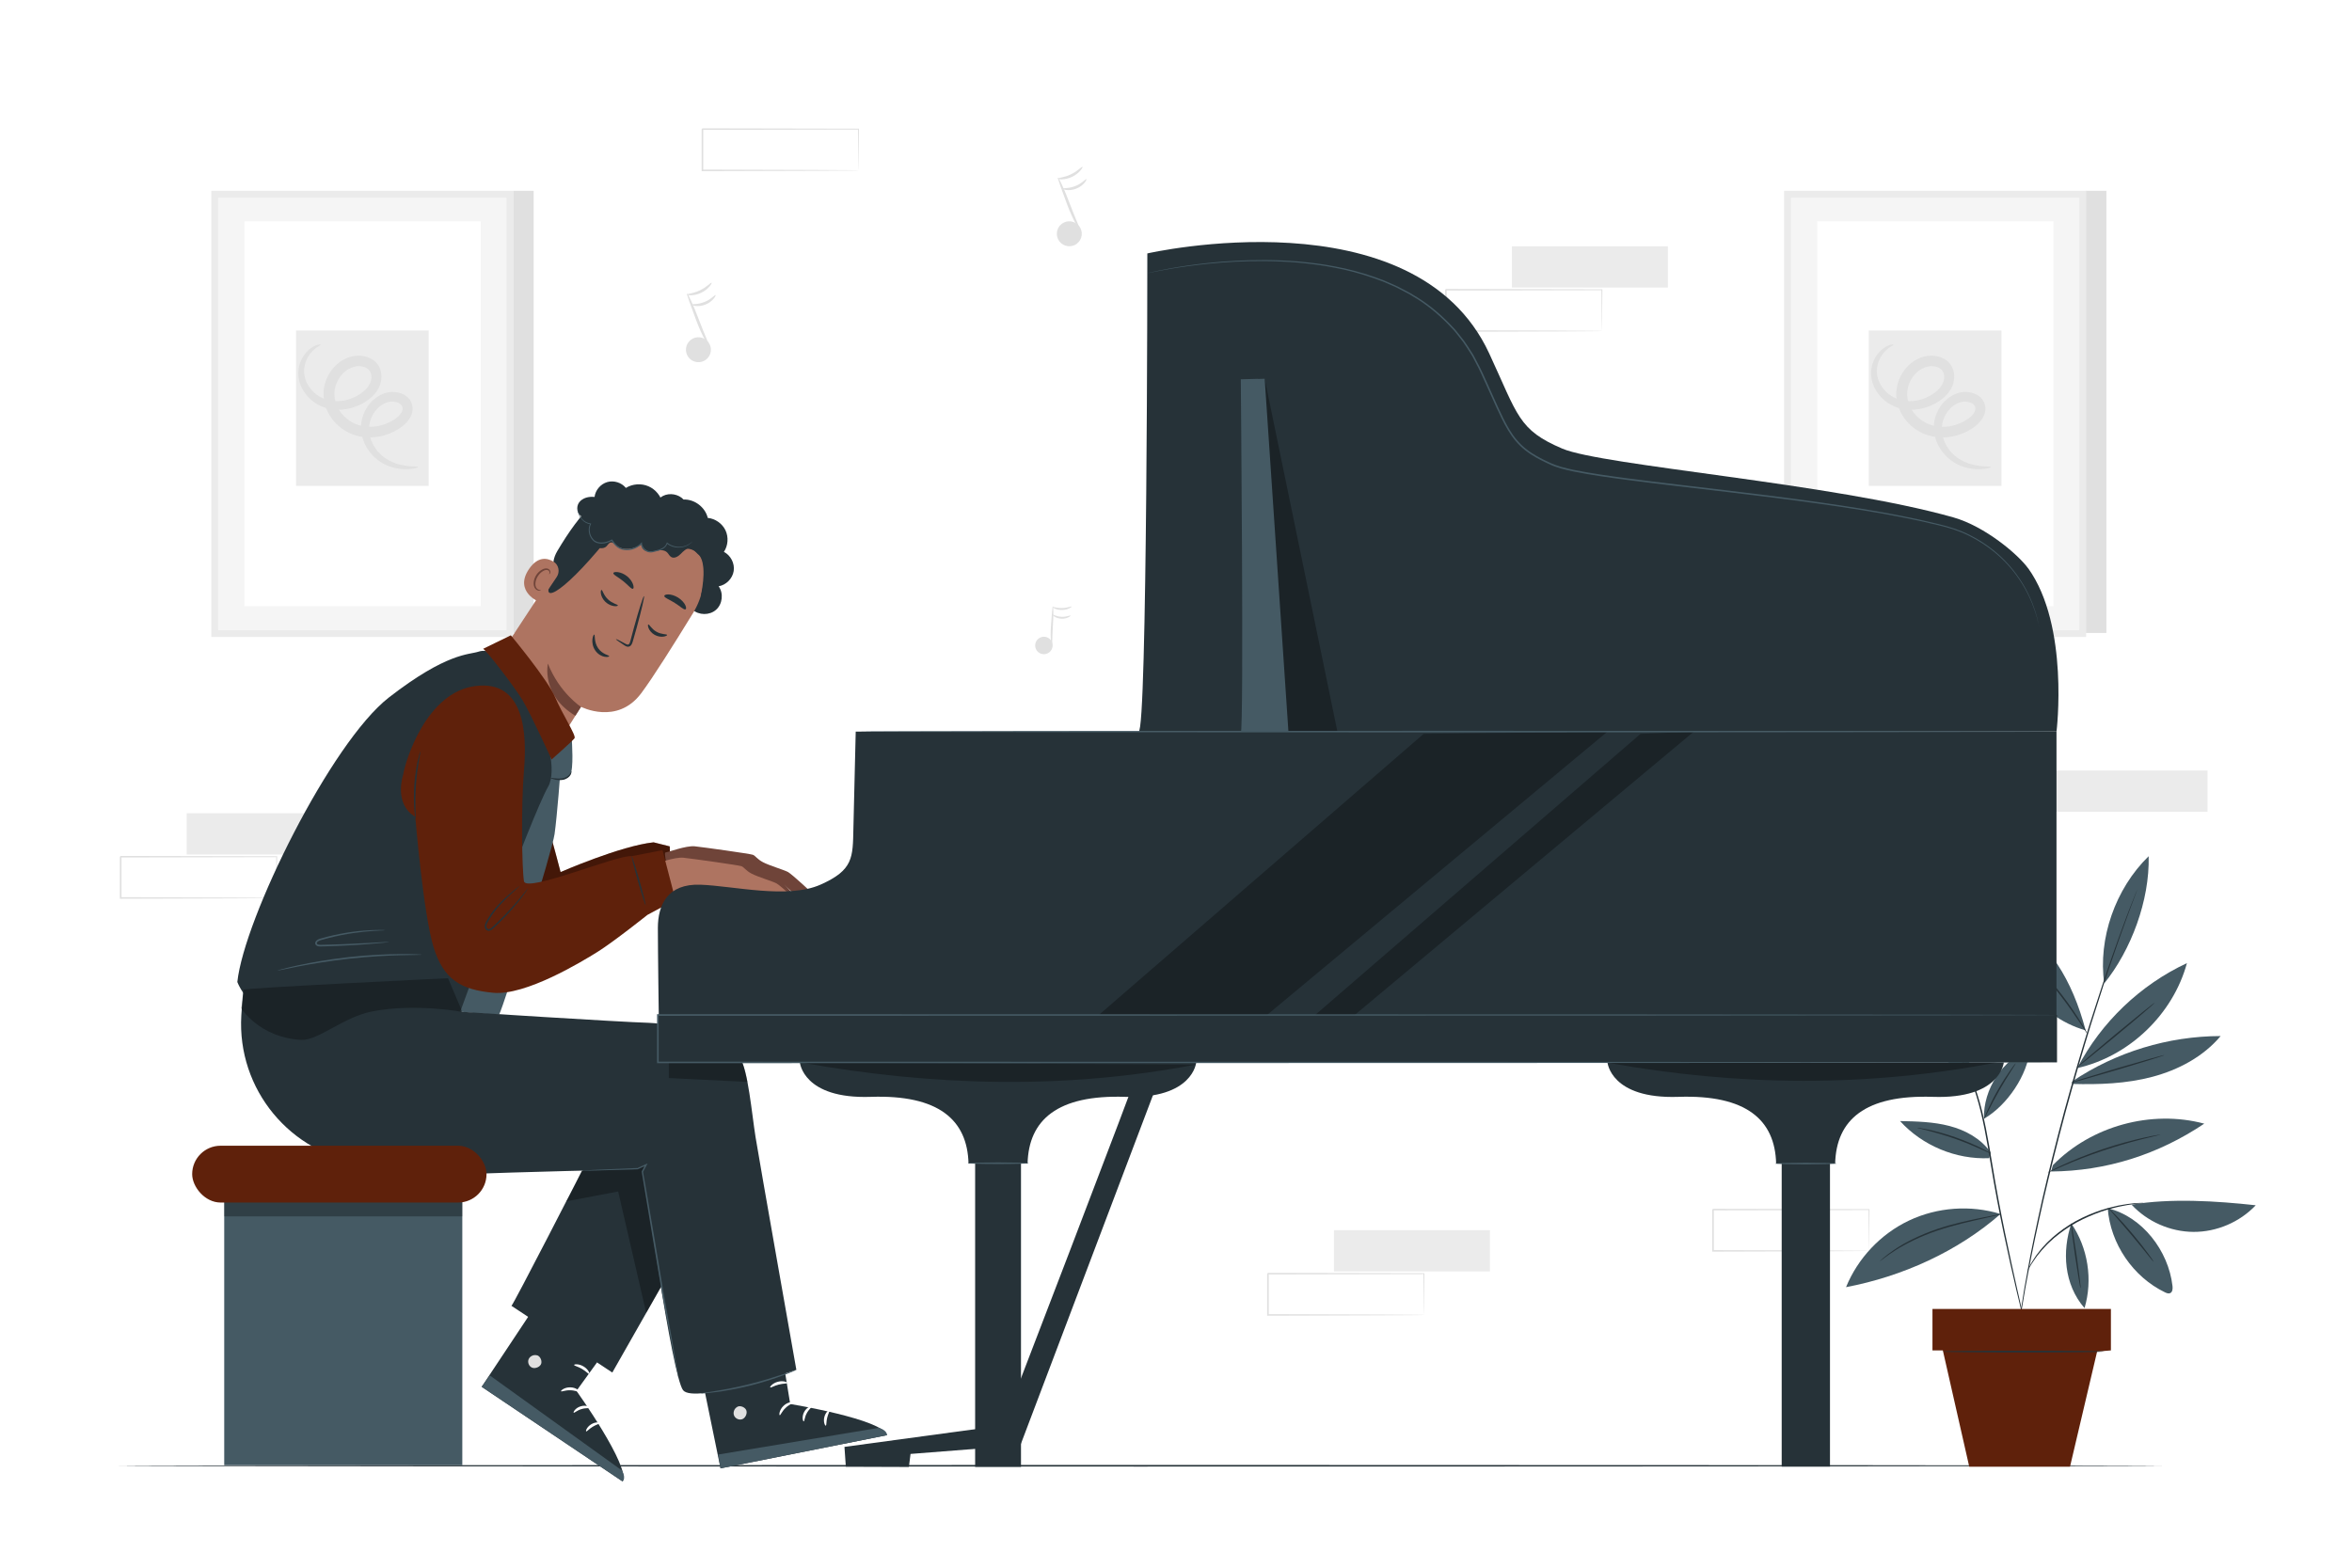 <svg class="animated" id="freepik_stories-jazz-piano" xmlns="http://www.w3.org/2000/svg" viewBox="0 0 750 500" version="1.1" xmlns:xlink="http://www.w3.org/1999/xlink" xmlns:svgjs="http://svgjs.com/svgjs"><style>svg#freepik_stories-jazz-piano:not(.animated) .animable {opacity: 0;}svg#freepik_stories-jazz-piano.animated #freepik--Musical_notes--inject-45 {animation: 1.5s 1 forwards cubic-bezier(.36,-0.01,.5,1.38) slideUp,3s Infinite  linear floating;animation-delay: 0.6s,2.1s;opacity: 0}svg#freepik_stories-jazz-piano.animated #freepik--Speech_Bubble--inject-45 {animation: 1.3s 1 forwards cubic-bezier(.36,-0.01,.5,1.38) slideUp,3s Infinite  linear heartbeat;animation-delay: 0.1s,1.4s;opacity: 0}svg#freepik_stories-jazz-piano.animated #freepik--Character--inject-45 {animation: 1s 1 forwards cubic-bezier(.36,-0.01,.5,1.38) slideLeft,6s Infinite  linear wind;animation-delay: 0s,1s;}svg#freepik_stories-jazz-piano.animated #freepik--Piano--inject-45 {animation: 1s 1 forwards cubic-bezier(.36,-0.01,.5,1.38) slideRight;animation-delay: 0s;}            @keyframes slideUp {                0% {                    opacity: 0;                    transform: translateY(30px);                }                100% {                    opacity: 1;                    transform: inherit;                }            }                    @keyframes floating {                0% {                    opacity: 1;                    transform: translateY(0px);                }                50% {                    transform: translateY(-10px);                }                100% {                    opacity: 1;                    transform: translateY(0px);                }            }                    @keyframes heartbeat {                0% {                    transform: scale(1);                }                10% {                    transform: scale(1.1);                }                30% {                    transform: scale(1);                }                40% {                    transform: scale(1);                }                50% {                    transform: scale(1.1);                }                60% {                    transform: scale(1);                }                100% {                    transform: scale(1);                }            }                    @keyframes slideLeft {                0% {                    opacity: 0;                    transform: translateX(-30px);                }                100% {                    opacity: 1;                    transform: translateX(0);                }            }                    @keyframes wind {                0% {                    transform: rotate( 0deg );                }                25% {                    transform: rotate( 1deg );                }                75% {                    transform: rotate( -1deg );                }            }                    @keyframes slideRight {                0% {                    opacity: 0;                    transform: translateX(30px);                }                100% {                    opacity: 1;                    transform: translateX(0);                }            }        </style><g id="freepik--background-complete--inject-45" style="transform-origin: 371.08px 230.271px 0px;" class="animable"><g id="el5ln2cmudlq3" style="transform-origin: 223.458px 102.846px 0px;" class="animable"><path d="M226.66,112.04c-.28,2.18-2.27,3.73-4.45,3.45-2.18-.28-3.73-2.27-3.45-4.45,.28-2.18,2.27-3.73,4.45-3.45,2.18,.28,3.73,2.27,3.45,4.45Z" style="fill: rgb(224, 224, 224); transform-origin: 222.71px 111.54px 0px;" id="el25iyryuin2m" class="animable"></path><path d="M226.25,110.65c-.21,.12-2.37-3.48-4.17-8.28-1.79-4.79-3.2-8.66-3-8.75,.24-.11,2.04,3.66,3.82,8.44,1.79,4.76,3.56,8.48,3.35,8.6Z" style="fill: rgb(224, 224, 224); transform-origin: 222.664px 102.139px 0px;" id="elv2uqi7e865" class="animable"></path><path d="M226.91,90.18c.21,.1-.9,2.05-3.3,3.19-2.39,1.16-4.6,.8-4.55,.58,0-.26,2.02-.31,4.17-1.37,2.17-1.02,3.47-2.56,3.68-2.4Z" style="fill: rgb(224, 224, 224); transform-origin: 222.997px 92.175px 0px;" id="el0iom88ursqk" class="animable"></path><path d="M228.16,94.12c.22,.08-.79,2.07-3.22,3.02-2.41,.97-4.52,.22-4.41,0,.05-.25,1.97,.05,4.09-.82,2.14-.82,3.33-2.36,3.54-2.2Z" style="fill: rgb(224, 224, 224); transform-origin: 224.358px 95.866px 0px;" id="elw1pqlrb0s4j" class="animable"></path></g><g id="el7ydhuppamcv" style="transform-origin: 341.728px 65.866px 0px;" class="animable"><path d="M344.93,75.06c-.28,2.18-2.27,3.73-4.45,3.45-2.18-.28-3.73-2.27-3.45-4.45,.28-2.18,2.27-3.73,4.45-3.45,2.18,.28,3.73,2.27,3.45,4.45Z" style="fill: rgb(224, 224, 224); transform-origin: 340.98px 74.56px 0px;" id="eldoc1r2gcgk6" class="animable"></path><path d="M344.52,73.67c-.21,.12-2.37-3.48-4.17-8.28-1.79-4.79-3.2-8.66-3-8.75,.24-.11,2.04,3.66,3.82,8.44,1.79,4.76,3.56,8.48,3.35,8.6Z" style="fill: rgb(224, 224, 224); transform-origin: 340.934px 65.159px 0px;" id="elde6az61xnqp" class="animable"></path><path d="M345.18,53.2c.21,.1-.9,2.05-3.3,3.19-2.39,1.16-4.6,.8-4.55,.58,0-.26,2.02-.31,4.17-1.37,2.17-1.02,3.47-2.56,3.68-2.4Z" style="fill: rgb(224, 224, 224); transform-origin: 341.267px 55.195px 0px;" id="eliyu4vt7fzp" class="animable"></path><path d="M346.43,57.14c.22,.08-.79,2.07-3.22,3.02-2.41,.97-4.52,.22-4.41,0,.05-.25,1.97,.05,4.09-.82,2.14-.82,3.33-2.36,3.54-2.2Z" style="fill: rgb(224, 224, 224); transform-origin: 342.628px 58.886px 0px;" id="el8t0pnp1ffe" class="animable"></path></g><g id="elwzc8cyfi4hk" style="transform-origin: 335.911px 201.019px 0px;" class="animable"><path d="M335.25,207.32c-.81,1.31-2.52,1.72-3.83,.92-1.31-.81-1.72-2.52-.92-3.83,.81-1.31,2.52-1.72,3.83-.92,1.31,.81,1.72,2.52,.92,3.83Z" style="fill: rgb(224, 224, 224); transform-origin: 332.875px 205.865px 0px;" id="el4et99xkzf9y" class="animable"></path><path d="M335.39,206.32c-.17,.02-.51-2.9-.27-6.48,.24-3.57,.46-6.44,.61-6.45,.19,0,.24,2.92,0,6.48-.23,3.55-.17,6.43-.34,6.45Z" style="fill: rgb(224, 224, 224); transform-origin: 335.464px 199.855px 0px;" id="el6m4vdw77k02" class="animable"></path><path d="M341.72,193.46c.1,.12-1.16,1.05-3.02,1.09-1.86,.05-3.17-.82-3.07-.95,.08-.16,1.38,.39,3.06,.33,1.68-.02,2.95-.63,3.04-.47Z" style="fill: rgb(224, 224, 224); transform-origin: 338.677px 193.993px 0px;" id="elvtc1w3zjyg" class="animable"></path><path d="M341.38,196.33c.12,.11-1.1,1.09-2.92,1-1.82-.08-2.94-1.17-2.81-1.27,.1-.15,1.24,.6,2.84,.66,1.6,.09,2.8-.54,2.89-.38Z" style="fill: rgb(224, 224, 224); transform-origin: 338.514px 196.688px 0px;" id="el87lyuw80xur" class="animable"></path></g><g id="elqv1ge5rya7k" style="transform-origin: 620.295px 132.005px 0px;" class="animable"><rect x="665.13" y="60.85" width="6.56" height="141.03" style="fill: rgb(224, 224, 224); transform-origin: 668.41px 131.365px 0px;" id="el68aq8wj2egm" class="animable"></rect><path d="M570.08,61.94h93.96c.05,0,.09,.04,.09,.09V201.98c0,.05-.04,.09-.09,.09h-93.96c-.05,0-.09-.04-.09-.09V62.04c0-.05,.04-.09,.09-.09Z" style="fill: rgb(245, 245, 245); transform-origin: 617.06px 132.005px 0px;" id="elnm1vzbtbb8l" class="animable"></path><path d="M665.13,203.16h-96.14c-.05,0-.09-.04-.09-.09V60.95c0-.05,.04-.09,.09-.09h96.14c.05,0,.09,.04,.09,.09V203.07c0,.05-.04,.09-.09,.09Zm-93.96-2.18h91.78c.05,0,.09-.04,.09-.09V63.13c0-.05-.04-.09-.09-.09h-91.78c-.05,0-.09,.04-.09,.09V200.89c0,.05,.04,.09,.09,.09Z" style="fill: rgb(235, 235, 235); transform-origin: 617.06px 132.01px 0px;" id="elg0uabka7v5" class="animable"></path><path d="M579.56,70.59h75.17c.05,0,.09,.04,.09,.09v122.56c0,.05-.04,.09-.09,.09h-75.17c-.05,0-.09-.04-.09-.09V70.68c0-.05,.04-.09,.09-.09Z" style="fill: rgb(255, 255, 255); transform-origin: 617.145px 131.96px 0px;" id="elhixuuvl30yf" class="animable"></path><rect x="595.91" y="105.39" width="42.31" height="49.59" rx=".06" ry=".06" style="fill: rgb(235, 235, 235); transform-origin: 617.065px 130.185px 0px;" id="el81vlj44ejt8" class="animable"></rect><path d="M634.87,148.91c.05,.16-2.03,1.07-6.01,.61-1.96-.27-4.39-.97-6.75-2.7-2.31-1.73-4.5-4.52-5.25-8.25-.77-3.7,.47-8.32,4.01-11.28,.88-.74,1.91-1.36,3.04-1.78,1.21-.45,2.51-.6,3.81-.44,1.29,.16,2.65,.61,3.81,1.66,1.17,1.06,1.8,2.84,1.5,4.43-.28,1.6-1.15,2.83-2.09,3.81-.97,.99-2.07,1.72-3.19,2.35-2.28,1.26-4.88,2.04-7.6,2.17-2.71,.13-5.58-.43-8.1-1.84-2.5-1.4-4.63-3.53-5.96-6.18-1.35-2.62-1.78-5.81-1.07-8.66,.69-2.84,2.3-5.38,4.56-7.13,1.14-.88,2.42-1.53,3.83-1.93,1.41-.36,2.87-.43,4.31-.13,1.42,.3,2.87,1,3.91,2.21,1.05,1.2,1.52,2.76,1.53,4.18,.02,1.43-.37,2.82-1.02,3.98-.64,1.17-1.5,2.11-2.41,2.9-1.83,1.55-3.88,2.57-5.99,3.18-2.11,.61-4.27,.77-6.31,.49-2.03-.29-3.94-1.03-5.49-2.1-3.12-2.12-4.92-5.33-5.24-8.3-.35-3.02,.75-5.51,1.94-7.12,1.22-1.64,2.63-2.48,3.59-2.87,.99-.37,1.55-.36,1.58-.27,.04,.13-.45,.35-1.25,.89-.78,.55-1.89,1.46-2.79,3-.88,1.51-1.6,3.7-1.14,6.08,.42,2.37,2.04,4.93,4.66,6.53,2.56,1.63,6.16,2.05,9.61,.92,1.71-.55,3.42-1.47,4.81-2.72,1.38-1.24,2.33-2.84,2.25-4.51-.04-1.68-1.1-2.86-2.9-3.2-.88-.17-1.86-.12-2.77,.13-.9,.28-1.82,.74-2.61,1.37-1.6,1.26-2.8,3.16-3.29,5.25-.5,2.08-.2,4.29,.81,6.29,.99,2,2.65,3.66,4.55,4.73,1.89,1.08,4.1,1.54,6.26,1.46,2.17-.08,4.3-.69,6.16-1.68,.94-.51,1.81-1.08,2.46-1.73,.67-.65,1.13-1.4,1.25-2.03,.12-.64-.07-1.19-.5-1.64-.45-.45-1.22-.79-2.04-.9-.82-.12-1.66-.05-2.4,.2-.81,.28-1.56,.7-2.24,1.22-1.34,1.05-2.35,2.49-2.91,4.02-.57,1.53-.71,3.11-.49,4.61,.45,3.03,2.15,5.53,4.03,7.14,1.92,1.62,4.03,2.46,5.8,2.89,3.58,.83,5.73,.42,5.75,.72Z" style="fill: rgb(224, 224, 224); transform-origin: 615.757px 129.748px 0px;" id="elp8ai6jh4r4" class="animable"></path></g><g id="elim2w9ml9bgn" style="transform-origin: 118.775px 132.005px 0px;" class="animable"><rect x="163.61" y="60.85" width="6.56" height="141.03" style="fill: rgb(224, 224, 224); transform-origin: 166.89px 131.365px 0px;" id="elcjrz57233hd" class="animable"></rect><rect x="68.47" y="61.94" width="94.15" height="140.13" rx=".09" ry=".09" style="fill: rgb(245, 245, 245); transform-origin: 115.545px 132.005px 0px;" id="els6xivqt6r6" class="animable"></rect><path d="M163.61,203.16H67.47c-.05,0-.09-.04-.09-.09V60.95c0-.05,.04-.09,.09-.09h96.14c.05,0,.09,.04,.09,.09V203.07c0,.05-.04,.09-.09,.09Zm-93.96-2.18h91.78c.05,0,.09-.04,.09-.09V63.13c0-.05-.04-.09-.09-.09H69.65c-.05,0-.09,.04-.09,.09V200.89c0,.05,.04,.09,.09,.09Z" style="fill: rgb(235, 235, 235); transform-origin: 115.54px 132.01px 0px;" id="el5a0uhq8diuw" class="animable"></path><rect x="77.95" y="70.59" width="75.36" height="122.75" rx=".09" ry=".09" style="fill: rgb(255, 255, 255); transform-origin: 115.63px 131.965px 0px;" id="el08i3ne6ibhan" class="animable"></rect><rect x="94.39" y="105.39" width="42.31" height="49.59" rx=".06" ry=".06" style="fill: rgb(235, 235, 235); transform-origin: 115.545px 130.185px 0px;" id="el815xmkr2xdv" class="animable"></rect><path d="M133.35,148.91c.05,.16-2.03,1.07-6.01,.61-1.96-.27-4.39-.97-6.75-2.7-2.31-1.73-4.5-4.52-5.25-8.25-.77-3.7,.47-8.32,4.01-11.28,.88-.74,1.91-1.36,3.04-1.78,1.21-.45,2.51-.6,3.81-.44,1.29,.16,2.65,.61,3.81,1.66,1.17,1.06,1.8,2.84,1.5,4.43-.28,1.6-1.15,2.83-2.09,3.81-.97,.99-2.07,1.72-3.19,2.35-2.28,1.26-4.88,2.04-7.6,2.17-2.71,.13-5.58-.43-8.1-1.84-2.5-1.4-4.63-3.53-5.96-6.18-1.35-2.62-1.78-5.81-1.07-8.66,.69-2.84,2.3-5.38,4.56-7.13,1.14-.88,2.42-1.53,3.83-1.93,1.41-.36,2.87-.43,4.31-.13,1.42,.3,2.87,1,3.91,2.21,1.05,1.2,1.52,2.76,1.53,4.18,.02,1.43-.37,2.82-1.02,3.98-.64,1.17-1.5,2.11-2.41,2.9-1.83,1.55-3.88,2.57-5.99,3.18-2.11,.61-4.27,.77-6.31,.49-2.03-.29-3.94-1.03-5.49-2.1-3.12-2.12-4.92-5.33-5.24-8.3-.35-3.02,.75-5.51,1.94-7.12,1.22-1.64,2.63-2.48,3.59-2.87,.99-.37,1.55-.36,1.58-.27,.04,.13-.45,.35-1.25,.89-.78,.55-1.89,1.46-2.79,3-.88,1.51-1.6,3.7-1.14,6.08,.42,2.37,2.04,4.93,4.66,6.53,2.56,1.63,6.16,2.05,9.61,.92,1.71-.55,3.42-1.47,4.81-2.72,1.38-1.24,2.33-2.84,2.25-4.51-.04-1.68-1.1-2.86-2.9-3.2-.88-.17-1.86-.12-2.77,.13-.9,.28-1.82,.74-2.61,1.37-1.6,1.26-2.8,3.16-3.29,5.25-.5,2.08-.2,4.29,.81,6.29,.99,2,2.65,3.66,4.55,4.73,1.89,1.08,4.1,1.54,6.26,1.46,2.17-.08,4.3-.69,6.16-1.68,.94-.51,1.81-1.08,2.46-1.73,.67-.65,1.13-1.4,1.25-2.03,.12-.64-.07-1.19-.5-1.64-.45-.45-1.22-.79-2.04-.9-.82-.12-1.66-.05-2.4,.2-.81,.28-1.56,.7-2.24,1.22-1.34,1.05-2.35,2.49-2.91,4.02-.57,1.53-.71,3.11-.49,4.61,.45,3.03,2.15,5.53,4.03,7.14,1.92,1.62,4.03,2.46,5.8,2.89,3.58,.83,5.73,.42,5.75,.72Z" style="fill: rgb(224, 224, 224); transform-origin: 114.237px 129.748px 0px;" id="el69a6d94nprv" class="animable"></path></g><g id="elvtj5svxd2c" style="transform-origin: 496.335px 92.185px 0px;" class="animable"><rect x="482.12" y="78.55" width="49.74" height="13.16" style="fill: rgb(235, 235, 235); transform-origin: 506.99px 85.13px 0px;" id="elvmaidr5hmbm" class="animable"></rect><path d="M510.82,105.56s-.01-.09-.02-.24c0-.18,0-.4-.02-.67,0-.62-.02-1.48-.04-2.59-.02-2.27-.05-5.54-.09-9.65l.15,.15c-11.36,.02-29.42,.06-49.73,.1,.11-.11-.26,.25,.25-.25h0v3.37c0,1.12,0,2.22,0,3.32,0,2.2,0,4.36,0,6.47l-.25-.25c14.16,.04,26.56,.08,35.44,.11,4.43,.03,7.98,.05,10.46,.07,1.21,.01,2.15,.02,2.83,.03,.3,0,.55,.01,.74,.02,.17,0,.26,.01,.26,.02,0,0-.07,.01-.23,.02-.18,0-.42,0-.71,.02-.66,0-1.59,.02-2.78,.03-2.47,.02-6,.04-10.4,.07-8.93,.03-21.38,.07-35.62,.11h-.25v-.25c0-2.12,0-4.28,0-6.47,0-1.1,0-2.21,0-3.32v-3.34h0v-.02h0c.51-.51,.14-.14,.26-.26,20.32,.04,38.38,.08,49.73,.1h.16v.15c-.04,4.16-.07,7.45-.09,9.75-.02,1.09-.03,1.94-.04,2.55,0,.27-.01,.48-.02,.65,0,.14-.01,.21-.02,.21Z" style="fill: rgb(224, 224, 224); transform-origin: 485.885px 98.981px 0px;" id="elrekxwlhdh" class="animable"></path></g><g id="eltbxwk5ojeb" style="transform-origin: 624.96px 322.47px 0px;" class="animable"><rect x="654.19" y="245.74" width="49.74" height="13.16" style="fill: rgb(235, 235, 235); transform-origin: 679.06px 252.32px 0px;" id="elz72q4du3r5r" class="animable"></rect><path d="M596,398.94s-.01-.09-.02-.24c0-.18,0-.4-.02-.67,0-.62-.02-1.48-.04-2.59-.02-2.27-.05-5.54-.09-9.65l.15,.15c-11.36,.02-29.42,.06-49.73,.1,.11-.11-.26,.25,.25-.25h0v3.37c0,1.12,0,2.22,0,3.32,0,2.2,0,4.36,0,6.47l-.25-.25c14.16,.04,26.56,.08,35.44,.11,4.43,.03,7.98,.05,10.46,.07,1.21,.01,2.15,.02,2.83,.03,.3,0,.55,.01,.74,.02,.17,0,.26,.01,.26,.02,0,0-.07,.01-.23,.02-.18,0-.42,0-.71,.02-.66,0-1.59,.02-2.78,.03-2.47,.02-6,.04-10.4,.07-8.93,.03-21.38,.07-35.62,.11h-.25v-.25c0-2.12,0-4.28,0-6.47,0-1.1,0-2.21,0-3.32v-3.34h0v-.02h0c.51-.51,.14-.14,.26-.26,20.32,.04,38.38,.08,49.73,.1h.16v.15c-.04,4.16-.07,7.45-.09,9.75-.02,1.09-.03,1.94-.04,2.55,0,.27-.01,.48-.02,.65,0,.14-.01,.21-.02,.21Z" style="fill: rgb(224, 224, 224); transform-origin: 571.065px 392.361px 0px;" id="elxkggv0i0s9" class="animable"></path></g><path d="M273.75,54.33s-.01-.09-.02-.24c0-.18,0-.4-.02-.67,0-.62-.02-1.48-.04-2.59-.02-2.27-.05-5.54-.09-9.65l.15,.15c-11.36,.02-29.42,.06-49.73,.1,.11-.11-.26,.25,.25-.25h0v3.37c0,1.12,0,2.22,0,3.32,0,2.2,0,4.36,0,6.47l-.25-.25c14.16,.04,26.56,.08,35.44,.11,4.43,.03,7.98,.05,10.46,.07,1.21,.01,2.15,.02,2.83,.03,.3,0,.55,.01,.74,.02,.17,0,.26,.01,.26,.02,0,0-.07,.01-.23,.02-.18,0-.42,0-.71,.02-.66,0-1.59,.02-2.78,.03-2.47,.02-6,.04-10.4,.07-8.93,.03-21.38,.07-35.62,.11h-.25v-.25c0-2.12,0-4.28,0-6.47,0-1.1,0-2.21,0-3.32v-3.34h0v-.02h0c.51-.51,.14-.14,.26-.26,20.32,.04,38.38,.08,49.73,.1h.16v.15c-.04,4.16-.07,7.45-.09,9.75-.02,1.09-.03,1.94-.04,2.55,0,.27-.01,.48-.02,.65,0,.14-.01,.21-.02,.21Z" style="fill: rgb(224, 224, 224); transform-origin: 248.815px 47.751px 0px;" id="elyhbv2tsr9jn" class="animable"></path><g id="elwox8dmu5a" style="transform-origin: 439.585px 405.99px 0px;" class="animable"><rect x="425.37" y="392.35" width="49.74" height="13.16" style="fill: rgb(235, 235, 235); transform-origin: 450.24px 398.93px 0px;" id="elb1m5f596ytg" class="animable"></rect><path d="M454.07,419.37s-.01-.09-.02-.24c0-.18,0-.4-.02-.67,0-.62-.02-1.48-.04-2.59-.02-2.27-.05-5.54-.09-9.65l.15,.15c-11.36,.02-29.42,.06-49.73,.1,.11-.11-.26,.25,.25-.25h0v3.37c0,1.12,0,2.22,0,3.32,0,2.2,0,4.36,0,6.47l-.25-.25c14.16,.04,26.56,.08,35.44,.11,4.43,.03,7.98,.05,10.46,.07,1.21,.01,2.15,.02,2.83,.03,.3,0,.55,.01,.74,.02,.17,0,.26,.01,.26,.02,0,0-.07,.01-.23,.02-.18,0-.42,0-.71,.02-.66,0-1.59,.02-2.78,.03-2.47,.02-6,.04-10.4,.07-8.93,.03-21.38,.07-35.62,.11h-.25v-.25c0-2.12,0-4.28,0-6.47,0-1.1,0-2.21,0-3.32v-3.34h0v-.02h0c.51-.51,.14-.14,.26-.26,20.32,.04,38.38,.08,49.73,.1h.16v.15c-.04,4.16-.07,7.45-.09,9.75-.02,1.09-.03,1.94-.04,2.55,0,.27-.01,.48-.02,.65,0,.14-.01,.21-.02,.21Z" style="fill: rgb(224, 224, 224); transform-origin: 429.135px 412.791px 0px;" id="el7cuodzc5mfj" class="animable"></path></g><g id="elzjo7ncp9m68" style="transform-origin: 73.75px 273.01px 0px;" class="animable"><rect x="59.53" y="259.37" width="49.74" height="13.16" style="fill: rgb(235, 235, 235); transform-origin: 84.4px 265.95px 0px;" id="eln8qz5t0toe" class="animable"></rect><path d="M88.24,286.39s-.01-.09-.02-.24c0-.18,0-.4-.02-.67,0-.62-.02-1.48-.04-2.59-.02-2.27-.05-5.54-.09-9.65l.15,.15c-11.36,.02-29.42,.06-49.73,.1,.11-.11-.26,.25,.25-.25h0v3.37c0,1.12,0,2.22,0,3.32,0,2.2,0,4.36,0,6.47l-.25-.25c14.16,.04,26.56,.08,35.44,.11,4.43,.03,7.98,.05,10.46,.07,1.21,.01,2.15,.02,2.83,.03,.3,0,.55,.01,.74,.02,.17,0,.26,.01,.26,.02,0,0-.07,.01-.23,.02-.18,0-.42,0-.71,.02-.66,0-1.59,.02-2.78,.03-2.47,.02-6,.04-10.4,.07-8.93,.03-21.39,.07-35.62,.11h-.25v-.25c0-2.12,0-4.28,0-6.47,0-1.1,0-2.21,0-3.32v-3.34h0v-.02h0c.51-.51,.14-.14,.26-.26,20.32,.04,38.38,.08,49.73,.1h.16v.15c-.04,4.16-.07,7.45-.09,9.75-.02,1.09-.03,1.94-.04,2.55,0,.27-.01,.48-.02,.65,0,.14-.01,.21-.02,.21Z" style="fill: rgb(224, 224, 224); transform-origin: 63.305px 279.811px 0px;" id="el3sk88vfijsr" class="animable"></path></g></g><g id="freepik--Floor--inject-45" style="transform-origin: 363.675px 467.49px 0px;" class="animable"><path d="M689.43,467.49c0,.14-145.86,.26-325.74,.26s-325.77-.12-325.77-.26,145.82-.26,325.77-.26,325.74,.12,325.74,.26Z" style="fill: rgb(38, 50, 56); transform-origin: 363.675px 467.49px 0px;" id="el9tcgvw02gc5" class="animable"></path></g><g id="freepik--Plant--inject-45" style="transform-origin: 653.98px 370.435px 0px;" class="animable"><g id="elkm5taiu1ncd" style="transform-origin: 653.98px 370.435px 0px;" class="animable"><path d="M654.61,371.63c12.22-12.51,31.38-17.77,48.28-13.25-14.68,9.84-31.17,15.12-48.85,15.26" style="fill: rgb(69, 90, 100); transform-origin: 678.465px 365.21px 0px;" id="el8s788na14xr" class="animable"></path><g id="elw28un5mzgq9" style="transform-origin: 653.98px 350.39px 0px;" class="animable"><path d="M670.99,313.65c-2.01-14.23,3.52-30.23,14.17-40.57,.35,14.1-5.6,29.96-14.17,40.57" style="fill: rgb(69, 90, 100); transform-origin: 677.878px 293.365px 0px;" id="elf3y13mia92q" class="animable"></path><path d="M662.47,340.52c7.59-14.51,20.05-26.42,34.89-33.34-4.45,16.38-18.46,29.78-35.02,33.49" style="fill: rgb(69, 90, 100); transform-origin: 679.85px 323.925px 0px;" id="elagb1sb9yzs" class="animable"></path><path d="M660.71,345.71c8.59,.24,17.29-.06,25.6-2.26,8.31-2.2,16.27-6.42,21.8-13.01-16.72,.02-33.39,5.11-47.27,14.43" style="fill: rgb(69, 90, 100); transform-origin: 684.41px 338.11px 0px;" id="elvfdhmb980y" class="animable"></path><path d="M665.07,328.63c-4.36-16.35-11.56-27.65-24.41-36.81-.97,7.95,.98,16.23,5.41,22.91,4.43,6.68,11.29,11.7,19,13.9" style="fill: rgb(69, 90, 100); transform-origin: 652.743px 310.225px 0px;" id="el7bpd2yqbdvi" class="animable"></path><path d="M632.63,356.82c-.23-9.5,5.9-18.83,14.7-22.41-.71,8.44-7.34,18.21-14.7,22.41" style="fill: rgb(69, 90, 100); transform-origin: 639.977px 345.615px 0px;" id="elmcye59bi1co" class="animable"></path><path d="M628.53,343.04c-.98-13.65-10.68-26.29-23.62-30.75,2.97,13.66,10.87,25.03,23.62,30.75" style="fill: rgb(69, 90, 100); transform-origin: 616.72px 327.665px 0px;" id="elbgg4bjp43xv" class="animable"></path><path d="M634.72,367.49c-3.03-4.33-7.97-7.03-13.09-8.37-5.12-1.34-10.46-1.46-15.75-1.57,7.13,7.85,17.84,12.31,28.44,11.84" style="fill: rgb(69, 90, 100); transform-origin: 620.3px 363.487px 0px;" id="el81eepwnmce8" class="animable"></path><path d="M637.92,387.19c-9.53-2.94-20.16-2.18-29.17,2.09-9.02,4.27-16.33,12.01-20.09,21.25,17.9-3.4,35.56-11.34,49.27-23.34" style="fill: rgb(69, 90, 100); transform-origin: 613.295px 397.978px 0px;" id="elsn5gyn3bk8b" class="animable"></path><path d="M660.5,390.23c-2.97,8.79-2.4,19.41,4.21,26.98,2.69-9.02,1.1-19.21-4.21-26.98" style="fill: rgb(69, 90, 100); transform-origin: 662.39px 403.72px 0px;" id="elz5dfpd9ks" class="animable"></path><path d="M672.11,385.35c.83,11.3,8.05,21.91,18.26,26.83,.51,.24,1.09,.48,1.61,.27,.81-.33,.88-1.43,.78-2.29-1.29-11.26-9.64-22.15-20.65-24.8" style="fill: rgb(69, 90, 100); transform-origin: 682.453px 398.94px 0px;" id="elo7eoo9tn4fs" class="animable"></path><path d="M679.69,384.2c5.03,5.43,12.36,8.66,19.76,8.7,7.4,.04,14.76-3.11,19.85-8.49-12.59-1.38-27.11-2.3-39.61-.2" style="fill: rgb(69, 90, 100); transform-origin: 699.495px 387.936px 0px;" id="elst0o3tgfxsl" class="animable"></path><g id="elolagty0ftq" style="transform-origin: 647.939px 355.63px 0px;" class="animable"><path d="M681.57,283.56s-.03,.13-.12,.37c-.09,.26-.22,.61-.38,1.06-.36,.96-.87,2.32-1.52,4.08-.68,1.76-1.46,3.94-2.36,6.46-.46,1.26-.94,2.61-1.46,4.04-.5,1.44-1.02,2.96-1.57,4.55-2.23,6.37-4.71,14.03-7.38,22.55-2.63,8.53-5.38,17.96-8.09,27.9-2.68,9.95-5.05,19.48-7.07,28.18-1.96,8.71-3.65,16.58-4.87,23.22-.31,1.66-.61,3.24-.89,4.73-.25,1.5-.49,2.91-.72,4.24-.46,2.64-.85,4.92-1.11,6.79-.28,1.85-.51,3.29-.66,4.3-.08,.47-.14,.84-.18,1.12-.04,.25-.07,.38-.08,.38,0,0,0-.13,.03-.38,.03-.28,.08-.65,.14-1.12,.13-1.01,.33-2.46,.57-4.31,.23-1.88,.6-4.16,1.03-6.81,.21-1.33,.44-2.74,.68-4.24,.27-1.5,.56-3.08,.86-4.74,1.18-6.66,2.83-14.53,4.77-23.25,2-8.71,4.36-18.25,7.04-28.21,2.71-9.95,5.49-19.37,8.14-27.9,2.7-8.52,5.21-16.16,7.48-22.53,.56-1.59,1.1-3.11,1.61-4.54,.53-1.43,1.03-2.77,1.49-4.03,.93-2.52,1.74-4.68,2.44-6.44,.69-1.74,1.23-3.1,1.6-4.05,.18-.44,.32-.79,.43-1.05,.1-.23,.15-.35,.16-.35Z" style="fill: rgb(38, 50, 56); transform-origin: 662.345px 355.545px 0px;" id="elxlvpurtias" class="animable"></path><path d="M612.42,319.57s.08,.06,.22,.2c.15,.16,.35,.37,.6,.63,.53,.56,1.29,1.4,2.24,2.5,1.9,2.21,4.58,5.49,7.41,9.88,2.83,4.38,5.73,9.96,7.75,16.58,2.08,6.6,3.37,14.1,4.65,21.94,2.56,15.7,5.7,29.76,7.97,39.93,1.15,5.06,2.08,9.16,2.73,12.04,.31,1.4,.55,2.5,.73,3.28l.18,.85c.04,.19,.05,.29,.04,.3,0,0-.04-.09-.09-.28-.06-.22-.13-.49-.22-.84-.19-.78-.47-1.87-.81-3.26-.69-2.87-1.67-6.96-2.88-12.01-2.36-10.15-5.55-24.21-8.12-39.92-1.28-7.84-2.56-15.32-4.6-21.89-1.98-6.59-4.83-12.14-7.61-16.53-2.78-4.4-5.41-7.7-7.27-9.94-.93-1.12-1.67-1.98-2.17-2.56l-.57-.66c-.13-.15-.19-.23-.18-.24Z" style="fill: rgb(38, 50, 56); transform-origin: 629.681px 373.635px 0px;" id="eldht78nhz5yl" class="animable"></path><path d="M683.45,383.67s-.16,.04-.45,.08c-.35,.04-.78,.09-1.3,.14-.29,.03-.6,.06-.94,.09-.35,.05-.72,.11-1.11,.17-.8,.12-1.71,.24-2.7,.46-.5,.1-1.02,.2-1.56,.31-.54,.14-1.1,.28-1.67,.42-1.17,.26-2.37,.69-3.65,1.08-2.53,.89-5.26,2.03-7.97,3.51-2.71,1.5-5.1,3.24-7.15,4.96-.99,.9-1.95,1.74-2.74,2.63-.85,.84-1.53,1.71-2.17,2.5-.67,.77-1.14,1.56-1.61,2.21-.48,.65-.82,1.25-1.1,1.75-.27,.45-.49,.82-.67,1.13-.16,.26-.25,.39-.26,.38s.05-.15,.18-.42c.16-.32,.36-.71,.59-1.18,.25-.51,.58-1.13,1.04-1.81,.45-.67,.9-1.49,1.56-2.28,.62-.81,1.3-1.71,2.15-2.57,.79-.91,1.75-1.78,2.74-2.69,2.05-1.77,4.47-3.53,7.2-5.05,2.74-1.5,5.5-2.64,8.06-3.51,1.3-.38,2.52-.79,3.7-1.04,.58-.14,1.15-.27,1.69-.4,.55-.1,1.07-.19,1.58-.28,1-.2,1.92-.29,2.73-.39,.4-.05,.77-.09,1.12-.13,.34-.02,.66-.04,.95-.05,.52-.02,.96-.04,1.31-.05,.3,0,.46,0,.46,.01Z" style="fill: rgb(38, 50, 56); transform-origin: 664.93px 394.565px 0px;" id="el0142dpre669go" class="animable"></path></g><path d="M687.04,319.88s-.3,.33-.91,.87c-.68,.59-1.55,1.35-2.59,2.25-2.2,1.88-5.26,4.46-8.67,7.28-3.4,2.82-6.5,5.35-8.76,7.17-1.08,.85-1.98,1.57-2.69,2.13-.64,.49-1.01,.76-1.03,.73-.02-.03,.3-.34,.91-.88,.68-.59,1.55-1.35,2.59-2.25,2.2-1.88,5.26-4.46,8.66-7.28,3.4-2.82,6.5-5.35,8.75-7.17,1.08-.85,1.98-1.57,2.69-2.13,.64-.49,1.01-.76,1.03-.73Z" style="fill: rgb(38, 50, 56); transform-origin: 674.715px 330.09px 0px;" id="el1ae2nknsc13" class="animable"></path><path d="M690.13,336.53c.04,.13-6.57,2.19-14.76,4.61-8.19,2.42-14.86,4.28-14.9,4.15-.04-.13,6.57-2.19,14.76-4.61,8.19-2.42,14.86-4.28,14.9-4.15Z" style="fill: rgb(38, 50, 56); transform-origin: 675.3px 340.91px 0px;" id="elb4iko37smai" class="animable"></path><path d="M665.72,329.9s-.27-.32-.68-.95c-.47-.71-1.05-1.6-1.74-2.65-1.48-2.24-3.58-5.29-6.06-8.53-2.48-3.25-4.87-6.07-6.64-8.09-.83-.95-1.53-1.75-2.09-2.39-.49-.57-.76-.89-.73-.91,.02-.02,.33,.26,.87,.78,.54,.52,1.29,1.31,2.21,2.29,1.83,1.97,4.27,4.77,6.77,8.03,2.49,3.26,4.55,6.35,5.96,8.64,.7,1.14,1.26,2.08,1.62,2.74,.36,.66,.55,1.03,.52,1.05Z" style="fill: rgb(38, 50, 56); transform-origin: 656.755px 318.144px 0px;" id="elffjrjq7xwqd" class="animable"></path><path d="M642.77,339.14c.06,.04-.56,1-1.55,2.55-.99,1.55-2.33,3.71-3.72,6.15-1.39,2.44-2.56,4.69-3.39,6.34-.83,1.64-1.34,2.66-1.4,2.64-.06-.02,.34-1.1,1.09-2.78,.75-1.69,1.88-3.98,3.28-6.43,1.39-2.45,2.79-4.59,3.85-6.1,1.06-1.51,1.78-2.4,1.83-2.36Z" style="fill: rgb(38, 50, 56); transform-origin: 637.739px 347.98px 0px;" id="el0hg7x7plq36" class="animable"></path><path d="M634.91,367.95c-.03,.07-1.29-.55-3.36-1.48-2.06-.93-4.95-2.14-8.2-3.29-3.26-1.14-6.27-1.99-8.46-2.55-2.19-.56-3.56-.87-3.55-.94,0-.03,.36,0,.98,.1,.63,.09,1.53,.26,2.64,.5,2.22,.48,5.26,1.28,8.54,2.42,3.28,1.15,6.15,2.42,8.19,3.43,1.02,.51,1.83,.94,2.38,1.25,.55,.32,.85,.5,.83,.53Z" style="fill: rgb(38, 50, 56); transform-origin: 623.125px 363.817px 0px;" id="el4hg0w4mn78w" class="animable"></path><path d="M638.15,387.24s-.14,.06-.41,.14c-.33,.08-.72,.18-1.19,.3-1.11,.26-2.6,.6-4.4,1.01-3.71,.86-8.87,1.94-14.36,3.79-5.49,1.87-10.2,4.25-13.4,6.29-1.6,1.02-2.85,1.92-3.69,2.57-.85,.64-1.31,1.01-1.33,.98-.01-.01,.09-.12,.3-.31,.21-.19,.5-.48,.92-.82,.81-.7,2.03-1.64,3.62-2.71,3.17-2.14,7.9-4.58,13.43-6.46,5.53-1.87,10.72-2.89,14.44-3.67,1.81-.35,3.31-.65,4.43-.87,1.05-.2,1.63-.29,1.64-.26Z" style="fill: rgb(38, 50, 56); transform-origin: 618.76px 394.768px 0px;" id="el1p3nihkzq5u" class="animable"></path><path d="M663.46,410.88c-.13,.02-.92-4.62-1.76-10.35-.84-5.74-1.41-10.41-1.28-10.43,.13-.02,.92,4.62,1.76,10.36,.84,5.74,1.41,10.41,1.28,10.42Z" style="fill: rgb(38, 50, 56); transform-origin: 661.94px 400.49px 0px;" id="elfjejhd9e7pq" class="animable"></path><path d="M686.73,402.43c-.06,.04-.84-.93-2.1-2.49-1.26-1.57-3-3.72-4.97-6.07-1.97-2.35-3.8-4.43-5.12-5.94-1.33-1.51-2.14-2.45-2.09-2.5,.02-.02,.26,.18,.67,.57,.41,.39,.98,.97,1.68,1.69,1.39,1.45,3.26,3.51,5.24,5.86,1.98,2.35,3.68,4.55,4.87,6.17,.6,.81,1.07,1.48,1.38,1.94,.31,.47,.47,.74,.45,.76Z" style="fill: rgb(38, 50, 56); transform-origin: 679.595px 393.93px 0px;" id="eldrl90106dn4" class="animable"></path></g><path d="M689.03,361.85s-.51,.17-1.45,.39c-1.02,.25-2.36,.57-3.98,.96-3.35,.83-7.96,2.09-12.96,3.77-5,1.68-9.43,3.46-12.6,4.83-1.52,.67-2.79,1.22-3.75,1.64-.88,.39-1.38,.59-1.39,.56-.01-.03,.45-.29,1.31-.73,.86-.45,2.12-1.06,3.69-1.78,3.15-1.45,7.57-3.28,12.59-4.97,5.01-1.68,9.65-2.9,13.03-3.64,1.69-.38,3.07-.65,4.02-.81,.95-.17,1.48-.24,1.49-.21Z" style="fill: rgb(38, 50, 56); transform-origin: 670.965px 367.926px 0px;" id="el91rmrr9ux8i" class="animable"></path><g id="elglhijpebkvj" style="transform-origin: 644.67px 442.635px 0px;" class="animable"><polygon points="616.22 417.48 616.22 430.7 619.53 430.7 627.95 467.79 660.08 467.79 668.72 431.07 673.12 430.7 673.12 417.48 616.22 417.48" style="fill: #5F210B; transform-origin: 644.67px 442.635px 0px;" id="el9syes76hk9l" class="animable"></polygon><path d="M670.92,431.07c0,.15-11.51,.28-25.7,.28s-25.7-.12-25.7-.28,11.5-.28,25.7-.28,25.7,.12,25.7,.28Z" style="fill: rgb(38, 50, 56); transform-origin: 645.22px 431.07px 0px;" id="elqnopj51jkkc" class="animable"></path></g></g></g><g id="freepik--Musical_notes--inject-45" style="transform-origin: 290.53px 136.857px 0px;" class="animable"><g id="elouw28fu5bzq" style="transform-origin: 322.732px 145.586px 0px;" class="animable"><path d="M320.89,154.08c-1.24,1.64-3.58,1.97-5.22,.73-1.64-1.24-1.97-3.58-.73-5.22,1.24-1.64,3.58-1.97,5.22-.73,1.64,1.24,1.97,3.58,.73,5.22Z" style="fill: rgb(38, 50, 56); transform-origin: 317.915px 151.835px 0px;" id="elsncopapswt" class="animable"></path><path d="M321.2,152.77c-.23,0-.3-3.92,.47-8.66,.78-4.72,1.43-8.52,1.64-8.5,.25,.02-.05,3.92-.83,8.62-.76,4.7-1.05,8.54-1.28,8.54Z" style="fill: rgb(38, 50, 56); transform-origin: 322.22px 144.19px 0px;" id="eluty047vmjyh" class="animable"></path><path d="M331.27,136.46c.12,.18-1.68,1.25-4.16,1.06-2.48-.17-4.11-1.49-3.96-1.65,.12-.21,1.78,.69,4.02,.83,2.24,.18,4.01-.47,4.1-.24Z" style="fill: rgb(38, 50, 56); transform-origin: 327.208px 136.69px 0px;" id="elsfli519bz2" class="animable"></path><path d="M330.44,140.23c.14,.17-1.61,1.31-4.01,.95-2.41-.33-3.77-1.93-3.58-2.05,.15-.18,1.58,.95,3.7,1.24,2.12,.33,3.8-.36,3.9-.14Z" style="fill: rgb(38, 50, 56); transform-origin: 326.641px 140.18px 0px;" id="elbzyyshbhei" class="animable"></path></g><g id="el4xhq8uehyuc" style="transform-origin: 259.705px 127.607px 0px;" class="animable"><g id="elmrv9vuqebod" style="transform-origin: 259.285px 126.372px 0px;" class="animable"><path d="M256.99,134.95c-1.01,1.86-3.33,2.55-5.2,1.54-1.86-1.01-2.55-3.33-1.54-5.19s3.33-2.55,5.19-1.54c1.86,1.01,2.55,3.33,1.54,5.2Z" style="fill: rgb(38, 50, 56); transform-origin: 253.615px 133.125px 0px;" id="elhbwirm51sf6" class="animable"></path><path d="M257.11,133.57c-.36,.06-1.16-3.93-1.1-8.88,.07-4.93,.26-8.87,.6-8.9,.39-.03,.8,4,.73,8.9-.05,4.89,.13,8.83-.23,8.88Z" style="fill: rgb(38, 50, 56); transform-origin: 256.677px 124.68px 0px;" id="el5e2h2k8ovvn" class="animable"></path><path d="M268.78,118.25c.13,.28-2.74,1.69-6.59,1.26-1.9-.21-3.57-.92-4.56-1.74-1.02-.8-1.28-1.62-1.14-1.7,.17-.12,.66,.42,1.66,.92,.99,.52,2.47,1.01,4.19,1.2,3.46,.41,6.33-.34,6.44,.06Z" style="fill: rgb(38, 50, 56); transform-origin: 262.62px 117.822px 0px;" id="elrx8s2y2go1" class="animable"></path></g><path d="M269.16,137.42c-1.01,1.86-3.33,2.55-5.19,1.54s-2.55-3.33-1.54-5.2c1.01-1.86,3.33-2.55,5.19-1.54,1.86,1.01,2.55,3.33,1.54,5.2Z" style="fill: rgb(38, 50, 56); transform-origin: 265.795px 135.59px 0px;" id="elmz84ohilnz" class="animable"></path><path d="M269.28,136.04c-.37,.06-1.16-3.93-1.1-8.88,.07-4.93,.26-8.87,.6-8.9,.39-.03,.8,4,.73,8.9-.05,4.89,.13,8.83-.23,8.88Z" style="fill: rgb(38, 50, 56); transform-origin: 268.847px 127.15px 0px;" id="eldoygit2f2pi" class="animable"></path><path d="M268.87,120.87c.18,.3-2.47,1.82-6.1,1.55-3.63-.25-6.04-2.14-5.82-2.41,.19-.34,2.65,.87,5.91,1.08,3.26,.26,5.86-.58,6.01-.22Z" style="fill: rgb(38, 50, 56); transform-origin: 262.907px 121.201px 0px;" id="elytxtakiu7em" class="animable"></path></g><g id="ele28hdx1xjvl" style="transform-origin: 286.245px 194.119px 0px;" class="animable"><g id="elaxzngb2004b" style="transform-origin: 284.242px 194.119px 0px;" class="animable"><path d="M284.61,199.62c-.29,1.39-1.65,2.29-3.04,2-1.39-.29-2.29-1.65-2-3.04,.29-1.39,1.65-2.29,3.04-2,1.39,.29,2.29,1.65,2,3.04Z" style="fill: rgb(38, 50, 56); transform-origin: 282.09px 199.1px 0px;" id="ely9yzectr97" class="animable"></path><path d="M284.42,198.7c-.22,.11-1.51-2.31-2.43-5.5-.91-3.18-1.55-5.76-1.34-5.84,.25-.09,1.29,2.42,2.19,5.59,.91,3.16,1.8,5.66,1.57,5.76Z" style="fill: rgb(38, 50, 56); transform-origin: 282.528px 193.034px 0px;" id="eltdm3rtela4" class="animable"></path><path d="M288.96,186.59c.14,.16-1.44,1.62-4,2.09-1.26,.24-2.47,.1-3.27-.23-.81-.32-1.14-.8-1.07-.87,.09-.11,.51,.14,1.25,.27,.74,.14,1.79,.17,2.93-.04,2.3-.41,4.01-1.45,4.15-1.21Z" style="fill: rgb(38, 50, 56); transform-origin: 284.79px 187.683px 0px;" id="el6tsi7gkbj0k" class="animable"></path></g><path d="M292.92,198.85c-.29,1.39-1.65,2.29-3.04,2s-2.29-1.65-2-3.04c.29-1.39,1.65-2.29,3.04-2,1.39,.29,2.29,1.65,2,3.04Z" style="fill: rgb(38, 50, 56); transform-origin: 290.4px 198.33px 0px;" id="elricv1hche3s" class="animable"></path><path d="M292.72,197.93c-.22,.11-1.51-2.31-2.43-5.5-.91-3.18-1.55-5.76-1.34-5.84,.25-.09,1.29,2.42,2.19,5.59,.91,3.16,1.8,5.66,1.57,5.76Z" style="fill: rgb(38, 50, 56); transform-origin: 290.828px 192.264px 0px;" id="elgbeo29i224p" class="animable"></path><path d="M289.52,188.25c.17,.16-1.24,1.65-3.63,2.18-2.38,.54-4.3-.21-4.21-.42,.06-.26,1.87,.05,4.01-.45,2.15-.46,3.66-1.51,3.82-1.3Z" style="fill: rgb(38, 50, 56); transform-origin: 285.605px 189.427px 0px;" id="elsfx46py3e3" class="animable"></path></g><g id="elmv750qfsv9" style="transform-origin: 290.832px 81.375px 0px;" class="animable"><g id="elda4mcsdhen8" style="transform-origin: 290.681px 80.14px 0px;" class="animable"><path d="M288.49,86.84c-.86,1.39-2.69,1.82-4.08,.95-1.39-.86-1.82-2.69-.95-4.08s2.69-1.82,4.08-.95c1.39,.86,1.82,2.69,.95,4.08Z" style="fill: rgb(38, 50, 56); transform-origin: 285.975px 85.275px 0px;" id="elu8exxllta7r" class="animable"></path><path d="M288.65,85.78c-.28,.03-.71-3.09-.44-6.9,.28-3.8,.61-6.83,.87-6.84,.3,0,.43,3.12,.15,6.9-.27,3.77-.3,6.82-.59,6.84Z" style="fill: rgb(38, 50, 56); transform-origin: 288.755px 78.91px 0px;" id="ela2n4wdmr9y" class="animable"></path><path d="M298.35,74.5c.09,.22-2.19,1.18-5.15,.67-1.46-.25-2.71-.88-3.44-1.55-.75-.67-.92-1.31-.8-1.36,.14-.08,.49,.35,1.24,.78,.74,.44,1.86,.89,3.18,1.12,2.65,.47,4.9,.03,4.96,.34Z" style="fill: rgb(38, 50, 56); transform-origin: 293.639px 73.784px 0px;" id="el3q6utcc3dgj" class="animable"></path></g><path d="M297.77,89.31c-.86,1.39-2.69,1.82-4.08,.95-1.39-.86-1.82-2.69-.95-4.08,.86-1.39,2.69-1.82,4.08-.95,1.39,.86,1.82,2.69,.95,4.08Z" style="fill: rgb(38, 50, 56); transform-origin: 295.255px 87.745px 0px;" id="elra1lv2w8pj" class="animable"></path><path d="M297.92,88.24c-.28,.03-.71-3.09-.44-6.9,.28-3.8,.61-6.83,.87-6.84,.3,0,.43,3.12,.15,6.9-.27,3.77-.3,6.82-.58,6.84Z" style="fill: rgb(38, 50, 56); transform-origin: 298.025px 81.37px 0px;" id="elzfky07ehhet" class="animable"></path><path d="M298.31,76.52c.13,.24-1.99,1.29-4.78,.91-2.79-.36-4.56-1.93-4.38-2.12,.16-.25,2,.8,4.51,1.11,2.5,.35,4.55-.18,4.64,.11Z" style="fill: rgb(38, 50, 56); transform-origin: 293.727px 76.392px 0px;" id="elb21xtcwaub5" class="animable"></path></g></g><g id="freepik--Speech_Bubble--inject-45" style="transform-origin: 135.891px 138.746px 0px;" class="animable"><g id="elkkeo5z0ii1h" style="transform-origin: 135.891px 138.746px 0px;" class="animable"><g id="elf9sz1wiyqi" style="transform-origin: 133.219px 138.3px 0px;" class="animable"><g id="elfhel6atbdcg"><circle cx="133.34" cy="138.33" r="27.44" style="fill: rgb(255, 255, 255); transform-origin: 133.34px 138.33px 0px; transform: rotate(-45deg);" class="animable" id="elca16zvb91"></circle></g><path d="M160.79,138.33s-.03-.15-.05-.44c-.02-.32-.05-.75-.09-1.3-.02-.29-.04-.61-.06-.96-.04-.35-.11-.73-.18-1.14-.13-.83-.26-1.79-.58-2.83-.49-2.12-1.48-4.62-3.05-7.26-1.58-2.64-3.85-5.39-6.95-7.73-3.08-2.31-6.98-4.28-11.47-5.08-4.46-.77-9.5-.63-14.29,1.2-1.22,.39-2.37,.99-3.55,1.56-.57,.31-1.12,.67-1.69,1.01-.58,.32-1.11,.73-1.64,1.13-1.11,.76-2.07,1.71-3.08,2.62-.91,1.01-1.88,2-2.66,3.15-1.62,2.25-3.03,4.74-3.89,7.49-.89,2.73-1.36,5.63-1.4,8.58,.04,2.95,.51,5.85,1.4,8.58,.85,2.75,2.27,5.24,3.89,7.49,.79,1.15,1.75,2.14,2.66,3.15,1.01,.91,1.98,1.86,3.08,2.62,.53,.41,1.06,.81,1.64,1.13,.57,.34,1.12,.7,1.69,1.01,1.18,.57,2.33,1.17,3.55,1.56,4.8,1.82,9.83,1.96,14.29,1.2,4.49-.79,8.38-2.76,11.47-5.08,3.09-2.34,5.37-5.09,6.95-7.73,1.57-2.65,2.56-5.15,3.05-7.26,.32-1.04,.44-2,.58-2.83,.06-.41,.14-.79,.18-1.14,.02-.35,.04-.67,.06-.96,.04-.55,.07-.98,.09-1.3,.02-.29,.04-.44,.05-.44s.01,.15,0,.44c0,.32-.02,.75-.04,1.31-.01,.29-.02,.61-.04,.96-.03,.35-.1,.74-.15,1.15-.12,.83-.23,1.8-.53,2.85-.46,2.14-1.44,4.67-2.99,7.36-1.57,2.68-3.85,5.48-6.97,7.87-3.11,2.37-7.05,4.38-11.61,5.21-4.53,.8-9.65,.67-14.54-1.17-1.24-.4-2.41-1.01-3.61-1.58-.59-.32-1.15-.68-1.73-1.03-.59-.33-1.13-.74-1.67-1.15-1.13-.77-2.11-1.74-3.15-2.67-.93-1.03-1.91-2.04-2.72-3.21-1.65-2.29-3.09-4.83-3.97-7.63-.9-2.78-1.39-5.74-1.43-8.74,.04-3.01,.53-5.96,1.43-8.74,.87-2.8,2.31-5.34,3.97-7.63,.81-1.17,1.78-2.18,2.72-3.21,1.03-.93,2.02-1.89,3.14-2.67,.54-.41,1.08-.82,1.67-1.15,.58-.34,1.14-.71,1.73-1.03,1.2-.57,2.37-1.18,3.61-1.58,4.89-1.84,10.01-1.97,14.53-1.17,4.56,.83,8.5,2.84,11.61,5.21,3.12,2.39,5.4,5.19,6.97,7.87,1.56,2.69,2.53,5.22,2.99,7.36,.31,1.05,.42,2.02,.53,2.86,.06,.42,.12,.8,.15,1.15,.01,.35,.03,.67,.04,.96,.02,.56,.03,.99,.04,1.31,0,.29,0,.44,0,.44Z" style="fill: rgb(38, 50, 56); transform-origin: 133.219px 138.3px 0px;" id="el2ey99k8zjzv" class="animable"></path></g><g id="elmq2be8x1gh" style="transform-origin: 161.726px 162.351px 0px;" class="animable"><path d="M166.1,162.37c0,2.35-1.91,4.26-4.26,4.26s-4.26-1.91-4.26-4.26,1.91-4.26,4.26-4.26,4.26,1.91,4.26,4.26Z" style="fill: rgb(255, 255, 255); transform-origin: 161.84px 162.37px 0px;" id="elwmdwtmcmsu" class="animable"></path><path d="M166.1,162.37s-.05-.38-.23-1.02c-.18-.62-.62-1.53-1.56-2.23-.91-.69-2.4-1.08-3.84-.54-1.42,.5-2.65,2.01-2.63,3.78-.02,1.77,1.21,3.28,2.63,3.78,1.44,.54,2.93,.16,3.84-.54,.94-.69,1.38-1.6,1.56-2.23,.18-.64,.18-1.02,.23-1.02,.02,0,.1,.38-.03,1.07-.13,.67-.54,1.67-1.54,2.47-.96,.8-2.61,1.27-4.23,.69-1.6-.53-3.01-2.23-2.99-4.23-.02-2,1.39-3.7,2.99-4.23,1.62-.58,3.26-.1,4.22,.69,1,.8,1.41,1.8,1.54,2.47,.13,.68,.06,1.07,.04,1.07Z" style="fill: rgb(38, 50, 56); transform-origin: 161.726px 162.351px 0px;" id="ela92m6rfk38d" class="animable"></path></g><g id="eljlfv1eu0x8d" style="transform-origin: 132.209px 138.649px 0px;" class="animable"><g id="elsc58ylxsg9" style="transform-origin: 131.846px 137.579px 0px;" class="animable"><path d="M129.86,145.02c-.87,1.61-2.89,2.21-4.51,1.34s-2.21-2.89-1.34-4.51,2.89-2.21,4.51-1.34,2.21,2.89,1.34,4.51Z" style="fill: rgb(38, 50, 56); transform-origin: 126.935px 143.434px 0px;" id="elcyxpmtz14mq" class="animable"></path><path d="M129.96,143.82c-.32,.05-1-3.41-.95-7.7,.06-4.27,.22-7.69,.52-7.72,.34-.02,.69,3.47,.63,7.72-.05,4.24,.12,7.66-.2,7.7Z" style="fill: rgb(38, 50, 56); transform-origin: 129.587px 136.11px 0px;" id="el00uatt03iilo" class="animable"></path><path d="M140.08,130.54c.11,.24-2.38,1.47-5.72,1.09-1.65-.18-3.09-.8-3.95-1.51-.88-.7-1.11-1.41-.99-1.47,.15-.1,.57,.36,1.44,.79,.86,.45,2.14,.88,3.64,1.04,3,.35,5.49-.3,5.58,.05Z" style="fill: rgb(38, 50, 56); transform-origin: 134.737px 130.169px 0px;" id="el599aecduj4j" class="animable"></path></g><path d="M140.41,147.16c-.87,1.61-2.89,2.21-4.51,1.34-1.61-.87-2.21-2.89-1.34-4.51s2.89-2.21,4.51-1.34c1.61,.87,2.21,2.89,1.34,4.51Z" style="fill: rgb(38, 50, 56); transform-origin: 137.485px 145.574px 0px;" id="el5acpulvmb9a" class="animable"></path><path d="M140.51,145.96c-.32,.05-1-3.41-.95-7.7,.06-4.27,.22-7.69,.52-7.72,.34-.02,.69,3.47,.63,7.72-.05,4.24,.12,7.66-.2,7.7Z" style="fill: rgb(38, 50, 56); transform-origin: 140.137px 138.25px 0px;" id="ela4q95wfn3h4" class="animable"></path><path d="M140.16,132.81c.16,.26-2.15,1.58-5.29,1.34-3.15-.21-5.24-1.86-5.04-2.09,.17-.29,2.3,.76,5.13,.94,2.82,.23,5.08-.5,5.21-.19Z" style="fill: rgb(38, 50, 56); transform-origin: 134.993px 133.094px 0px;" id="el60awbdgf344" class="animable"></path></g></g></g><g id="freepik--Character--inject-45" style="transform-origin: 172.065px 313.026px 0px;" class="animable"><g id="el19kotapmpsp" style="transform-origin: 177.015px 439.005px 0px;" class="animable"><path d="M200.43,420.64l-16.61,22.95s17.37,24.37,14.71,28.9l-44.93-30.18,24.43-36.8,22.4,15.14Z" style="fill: rgb(38, 50, 56); transform-origin: 177.015px 439px 0px;" id="elatigdmd9nwm" class="animable"></path><path d="M171.25,432.28c-1.03-.34-2.3,.25-2.7,1.27-.4,1.03,.17,2.32,1.2,2.68,1.02,.36,2.57-.3,2.85-1.36,.28-1.06-.47-2.55-1.55-2.65" style="fill: rgb(224, 224, 224); transform-origin: 170.54px 434.256px 0px;" id="elxdtfqnodxkh" class="animable"></path><path d="M153.6,442.31l2.61-3.61,42.11,30.29s1.41,2.23,.22,3.51l-44.93-30.18Z" style="fill: rgb(69, 90, 100); transform-origin: 176.309px 455.6px 0px;" id="eln9mjd4cspoq" class="animable"></path><path d="M184.7,443.84c-.16,.22-1.32-.42-2.88-.43-1.56-.05-2.76,.54-2.91,.32-.17-.18,1.05-1.29,2.94-1.25,1.89,.03,3.04,1.18,2.85,1.36Z" style="fill: rgb(255, 255, 255); transform-origin: 181.807px 443.182px 0px;" id="elrcnhlrkyt6" class="animable"></path><path d="M188.09,448.99c-.09,.25-1.3-.01-2.68,.43-1.39,.4-2.26,1.29-2.47,1.14-.23-.1,.49-1.51,2.22-2.03,1.72-.53,3.07,.24,2.93,.46Z" style="fill: rgb(255, 255, 255); transform-origin: 185.499px 449.462px 0px;" id="elrpxy6pbwn9a" class="animable"></path><path d="M186.92,456.52c-.23-.09,.21-1.41,1.59-2.25,1.38-.85,2.73-.64,2.7-.39,0,.27-1.1,.47-2.23,1.18-1.14,.68-1.83,1.58-2.07,1.45Z" style="fill: rgb(255, 255, 255); transform-origin: 189.036px 455.091px 0px;" id="elj3di65ds71" class="animable"></path><path d="M187.92,438.2c-.23,.14-1.03-.84-2.33-1.59-1.28-.77-2.53-1-2.52-1.27-.02-.25,1.48-.44,2.99,.46,1.52,.89,2.08,2.29,1.85,2.39Z" style="fill: rgb(255, 255, 255); transform-origin: 185.515px 436.673px 0px;" id="eljqalnq2ofb" class="animable"></path></g><g id="el3ewxj0jc4kv" style="transform-origin: 210.67px 285.455px 0px;" class="animable"><g id="eljs68vlf1a9" style="transform-origin: 187.825px 285.455px 0px;" class="animable"><path d="M175.91,267.67c.36,.92,2.85,10.47,2.85,10.47,0,0,19.08-8.36,29.65-9.49l5.16,1.3,.45,15.73s-45.49,18.65-48.61,17.52c-3.12-1.13-3.78-27.1-3.78-27.1l14.28-8.44Z" style="fill: #5F210B; transform-origin: 187.825px 285.455px 0px;" id="el4j8l29qv59l" class="animable"></path><g id="elyilonn4txq"><path d="M175.91,267.67c.36,.92,2.85,10.47,2.85,10.47,0,0,19.08-8.36,29.65-9.49l5.16,1.3,.45,15.73s-45.49,18.65-48.61,17.52c-3.12-1.13-3.78-27.1-3.78-27.1l14.28-8.44Z" style="opacity: 0.3; transform-origin: 187.825px 285.455px 0px;" class="animable" id="elv9pdzkf7tjm"></path></g></g><path d="M259.71,285.59c-.2-.31-7.18-6.81-8.49-7.5-1.31-.68-6-2.07-7.93-3.1-1.93-1.03-2.37-2.05-3.23-2.37-.86-.32-15.78-2.42-18.53-2.7s-8.62,1.92-9.36,2c-.73,.08,2.04,11.25,2.29,11.22s5.14-1.3,5.47-1.34c.33-.04,3.01,1.16,5.12,1.59,2.11,.43,8.01,.78,8.01,.78,0,0,11.3,8.35,13.03,8.33,1.73-.02,2.78-1.79,1.28-2.7-1.5-.91-5.7-5.41-5.96-5.54-.26-.14-1.86-1.94-1.86-1.94,0,0,.92-.68,2.2-.24,1.29,.44,4.65,2.55,5.48,3.37,.83,.82,4.94,5.98,7.23,5.82,2.29-.17,2.65-.7,2.02-1.95s-6.49-7.3-6.49-7.3c0,0,4.85,5.17,7.17,5.25,2.32,.08,2.54-1.68,2.54-1.68Z" style="fill: rgb(111, 68, 57); transform-origin: 235.879px 281.198px 0px;" id="elle4r2oobqpl" class="animable"></path></g><g id="elrrkfnn7al6o" style="transform-origin: 193.296px 196.016px 0px;" class="animable"><g id="elx8o4zq5ccdr" style="transform-origin: 193.296px 196.016px 0px;" class="animable"><path d="M220.8,194.42c2.03,1.86,5.48,1.89,7.54,.06,2.06-1.83,2.43-5.26,.82-7.49,2.4-.41,4.43-2.47,4.8-4.88,.37-2.41-.95-4.98-3.12-6.09,1.33-2,1.53-4.71,.5-6.88-1.03-2.17-3.26-3.73-5.65-3.96-.81-3.41-4.22-6-7.71-5.86-1.63-1.72-4.43-2.22-6.55-1.16-2.13,1.06-3.42,3.58-3.03,5.93" style="fill: rgb(38, 50, 56); transform-origin: 221.176px 176.72px 0px;" id="elhglw2sua1l" class="animable"></path><g id="elhats2koik5o" style="transform-origin: 189.503px 196.016px 0px;" class="animable"><g id="elmu2q3x16p6c" style="transform-origin: 189.503px 197.93px 0px;" class="animable"><path d="M213.73,163.08l1,.73c10.03,7.33,12.76,21.13,6.27,31.72-6.04,9.85-12.84,20.66-16.55,25.6-7.67,10.24-19.18,4.3-19.18,4.3l-8.19,13.05-24.51-19.09,30.66-46.65c6.91-11.41,19.31-16.89,30.52-9.67Z" style="fill: rgb(174, 116, 97); transform-origin: 188.542px 199.148px 0px;" id="ell0rob8jhqx" class="animable"></path><path d="M185.27,225.45s-6.81-4.38-10.57-13.81c0,0-2.22,10.05,8.77,16.64l1.8-2.83Z" style="fill: rgb(111, 68, 57); transform-origin: 179.893px 219.96px 0px;" id="elanpo4si94gq" class="animable"></path><path d="M206.74,199.17c.3-.11,.97,1.43,2.61,2.33,1.63,.92,3.32,.7,3.38,1.01,.04,.14-.36,.41-1.11,.53-.73,.12-1.83,.02-2.85-.55-1.02-.57-1.66-1.44-1.94-2.11-.28-.69-.25-1.16-.1-1.2Z" style="fill: rgb(38, 50, 56); transform-origin: 209.675px 201.125px 0px;" id="el2yv77fhc5cc" class="animable"></path><path d="M191.8,188.15c.33-.02,.64,1.68,2.08,3.02,1.42,1.36,3.16,1.61,3.15,1.93,0,.15-.46,.31-1.23,.21-.76-.09-1.83-.49-2.73-1.33-.89-.84-1.33-1.88-1.45-2.62-.12-.75,.02-1.21,.18-1.21Z" style="fill: rgb(38, 50, 56); transform-origin: 194.302px 190.745px 0px;" id="eljdtrx0zzwb" class="animable"></path><path d="M196.42,203.85c.06-.1,1.17,.45,2.92,1.42,.44,.25,.88,.45,1.15,.23,.31-.22,.46-.78,.61-1.4,.33-1.26,.69-2.58,1.06-3.96,1.54-5.61,2.98-10.11,3.2-10.04,.23,.06-.84,4.67-2.39,10.28-.39,1.38-.76,2.69-1.12,3.95-.18,.57-.3,1.29-.95,1.75-.33,.22-.79,.23-1.1,.11-.32-.11-.55-.27-.76-.41-1.67-1.09-2.68-1.81-2.62-1.9Z" style="fill: rgb(38, 50, 56); transform-origin: 200.904px 198.183px 0px;" id="elgrzhbjhrioo" class="animable"></path><path d="M201.86,187.77c-.5,.25-1.55-1.18-3.18-2.46-1.61-1.31-3.25-2.03-3.1-2.56,.08-.25,.64-.39,1.48-.27,.83,.12,1.93,.53,2.9,1.31,.97,.78,1.6,1.74,1.88,2.52,.28,.78,.25,1.34,.02,1.47Z" style="fill: rgb(38, 50, 56); transform-origin: 198.806px 185.118px 0px;" id="elieotbbmxw" class="animable"></path><path d="M218.57,194.36c-.58,.17-1.74-1.05-3.41-2.07-1.64-1.06-3.25-1.58-3.34-2.18-.03-.28,.42-.53,1.26-.53,.83,0,2.03,.31,3.16,1.02,1.13,.71,1.93,1.66,2.28,2.4,.36,.75,.32,1.26,.05,1.35Z" style="fill: rgb(38, 50, 56); transform-origin: 215.3px 191.978px 0px;" id="elpo1jycuearb" class="animable"></path><path d="M223.46,190.07s2-8.46-.02-12.25c-2.44-4.59-7.1-1.63-9.96-5.26-2.87-3.64-5.19-8.02-10.9-7.93-6.25,.11-5.93,3.62-9.52,8.02-14.58,17.85-21.82,20.63-16.39,11.17,.59-1.04-1.51-3.74,1.05-8.08,3.33-5.63,7.78-12.16,11.68-15.03,3.28-2.42,6.66-3.29,11.63-3.33,7.83-.08,14.86,4.93,19.25,8.86,4.39,3.93,9.53,16.04,3.19,23.83Z" style="fill: rgb(38, 50, 56); transform-origin: 200.652px 173.725px 0px;" id="elws3rwtng3d" class="animable"></path><path d="M177.53,184.02c1.1-1.64,.64-3.91-1.05-4.91-2.06-1.22-5-1.7-7.79,2.38-4.93,7.23,3.34,10.69,3.5,10.49,.1-.13,3.31-4.91,5.34-7.96Z" style="fill: rgb(174, 116, 97); transform-origin: 172.625px 185.117px 0px;" id="elgk9qp3tw296" class="animable"></path><path d="M172.47,188.19s-.19,0-.47-.05c-.27-.05-.67-.22-.95-.62-.57-.8-.39-2.45,.47-3.78,.43-.67,1-1.2,1.58-1.56,.58-.38,1.18-.51,1.61-.32,.44,.17,.56,.59,.51,.85-.04,.27-.19,.38-.16,.42,0,.03,.24-.02,.38-.35,.07-.16,.1-.39,.02-.65-.08-.26-.28-.51-.57-.66-.58-.34-1.44-.17-2.08,.22-.68,.38-1.33,.96-1.81,1.72-.95,1.49-1.13,3.36-.29,4.38,.42,.48,.95,.62,1.28,.6,.35-.03,.49-.16,.48-.19Z" style="fill: rgb(111, 68, 57); transform-origin: 172.84px 184.84px 0px;" id="el0jc6ihv6hbt6" class="animable"></path></g><path d="M187.66,170.44c.46,1.3,.96,2.65,1.98,3.57,1.03,.92,2.75,1.2,3.74,.25,.44-.43,.74-1.09,1.34-1.23,.72-.17,1.32,.49,1.87,.98,1.9,1.72,5.95,1.2,7.93-.42-.05,1.17,.93,2.24,2.09,2.31,1.17,.07,1.67-.01,2.81-.27,1.14-.26,2.47-.26,3.31,.56,.47,.46,.73,1.12,1.29,1.46,.99,.6,2.23-.16,3.05-.98,.81-.82,1.71-1.81,2.86-1.74,1.07,.07,1.81,1.03,2.58,1.77,.76,.75,2.01,1.35,2.84,.68,.43-.35,.58-.95,.62-1.51,.16-2.53-1.67-5.06-4.14-5.68,1.01-2.84,.16-6.25-2.08-8.27-2.23-2.02-5.71-2.54-8.44-1.25-.5-2.45-2.26-4.6-4.55-5.58-2.29-.99-5.06-.78-7.18,.53-1.39-1.71-3.83-2.47-5.95-1.86-2.11,.61-3.78,2.56-4.04,4.74-1.8-.2-3.81,.27-4.9,1.71-1.09,1.44-.73,3.94,.96,4.59-1.4,.72-2.07,2.61-1.43,4.05,.64,1.44,2.48,2.22,3.96,1.66" style="fill: rgb(38, 50, 56); transform-origin: 204.978px 165.708px 0px;" id="elzfbt6qo9nu9" class="animable"></path><path d="M220.84,172.65s-.03,.05-.1,.13c-.07,.08-.17,.2-.32,.34-.3,.28-.79,.67-1.51,.99-.72,.31-1.67,.58-2.79,.53-1.11-.03-2.4-.39-3.5-1.29l.23-.07c-.22,.76-.81,1.45-1.57,1.85-.75,.42-1.6,.66-2.48,.85-.43,.08-.87,.24-1.38,.23-.5,0-.98-.16-1.42-.4-.87-.48-1.59-1.38-1.68-2.48l.32,.12c-1.21,1.27-3.03,2.1-4.92,2.03-1.03,0-2.07-.32-2.88-.93-.81-.61-1.4-1.4-1.92-2.17l.25,.05c-1.02,.6-2.15,.92-3.26,.96-1.1,.04-2.26-.31-2.95-1.13-1.41-1.57-1.5-3.77-.77-5.23l.11,.19c-1.16-.15-2.08-.76-2.69-1.42-.63-.66-.96-1.39-1.14-1.99-.18-.61-.18-1.11-.16-1.44,.04-.33,.08-.5,.09-.5,.06,0-.16,.71,.21,1.89,.19,.58,.54,1.27,1.15,1.89,.6,.62,1.49,1.17,2.57,1.3l.19,.02-.08,.17c-.67,1.38-.55,3.45,.78,4.89,.63,.73,1.66,1.04,2.7,1,1.04-.04,2.13-.35,3.08-.92l.15-.09,.1,.14c.52,.76,1.09,1.52,1.84,2.07,.74,.57,1.68,.85,2.66,.86,1.79,.06,3.5-.7,4.65-1.9l.29-.3,.03,.42c.07,.93,.7,1.75,1.48,2.19,.39,.22,.82,.36,1.26,.36,.42,.01,.86-.13,1.3-.22,.87-.19,1.7-.41,2.4-.8,.71-.37,1.23-.97,1.44-1.65l.07-.21,.17,.14c1.02,.86,2.25,1.22,3.32,1.28,1.08,.07,2.01-.16,2.71-.44,1.42-.6,1.95-1.36,1.99-1.31Z" style="fill: rgb(69, 90, 100); transform-origin: 202.581px 169.04px 0px;" id="el7gdlltwhmak" class="animable"></path></g></g><path d="M194.26,209.29c.05-.33-2.14-.53-3.52-2.54-1.39-2.01-.93-4.32-1.24-4.37-.13-.04-.47,.48-.59,1.46-.12,.96,.06,2.4,.91,3.64,.85,1.23,2.08,1.84,2.97,1.99,.91,.17,1.47-.03,1.47-.18Z" style="fill: rgb(38, 50, 56); transform-origin: 191.569px 205.956px 0px;" id="elbofipe39ne" class="animable"></path></g><g id="elo8f4ocx001"><path d="M132.3,258.29s-5.85,49.67,6.1,57.32c8.9,5.69,9.03,5.24,9.03,5.24l9.9-36.35-20.98-40.1s-3.79,2.4-4.04,13.89Z" style="opacity: 0.3; transform-origin: 144.099px 282.629px 0px;" class="animable" id="elozr09vwhtkb"></path></g><g id="el3qzu1sglhyh" style="transform-origin: 251.87px 444.075px 0px;" class="animable"><path d="M247.42,419.83l4.56,27.96s29.53,4.86,30.87,9.95l-53.09,10.58-8.87-43.27,26.53-5.21Z" style="fill: rgb(38, 50, 56); transform-origin: 251.87px 444.075px 0px;" id="elqcakd2ahnyo" class="animable"></path><path d="M235.1,448.72c-.97,.49-1.45,1.8-1,2.81,.45,1.01,1.77,1.52,2.74,1.04,.98-.47,1.6-2.03,1.04-2.98-.56-.95-2.13-1.46-2.97-.77" style="fill: rgb(224, 224, 224); transform-origin: 236.011px 450.627px 0px;" id="elzbi9f1oaaw" class="animable"></path><path d="M229.76,468.31l-.73-4.4,51.17-8.5s2.57,.57,2.64,2.32l-53.09,10.58Z" style="fill: rgb(69, 90, 100); transform-origin: 255.935px 461.86px 0px;" id="el5ai28tr7muu" class="animable"></path><path d="M252.79,447.34c.04,.27-1.23,.64-2.33,1.74-1.14,1.07-1.56,2.34-1.82,2.28-.25,0-.18-1.65,1.19-2.96,1.35-1.32,2.98-1.32,2.97-1.07Z" style="fill: rgb(255, 255, 255); transform-origin: 250.663px 449.282px 0px;" id="el93rii40n9li" class="animable"></path><path d="M258.82,448.57c.11,.24-.92,.91-1.58,2.2-.7,1.27-.68,2.52-.94,2.56-.24,.09-.72-1.42,.13-3,.83-1.59,2.34-2.01,2.39-1.76Z" style="fill: rgb(255, 255, 255); transform-origin: 257.387px 450.918px 0px;" id="elp6br5kuj4x" class="animable"></path><path d="M263.33,454.7c-.22,.1-.85-1.14-.47-2.71,.37-1.58,1.48-2.39,1.63-2.19,.19,.19-.44,1.12-.73,2.41-.32,1.29-.17,2.41-.43,2.49Z" style="fill: rgb(255, 255, 255); transform-origin: 263.633px 452.238px 0px;" id="elglu5eihr00q" class="animable"></path><path d="M251.05,441.08c-.06,.26-1.32,.14-2.77,.53-1.45,.36-2.49,1.09-2.67,.89-.19-.16,.73-1.36,2.44-1.8,1.7-.45,3.09,.14,3,.38Z" style="fill: rgb(255, 255, 255); transform-origin: 248.32px 441.535px 0px;" id="el0xu58a9lz9ed" class="animable"></path></g><g id="elyitx1hlbm8" style="transform-origin: 129.471px 263.558px 0px;" class="animable"><g id="el7suy9ydg8w" style="transform-origin: 163.642px 279.74px 0px;" class="animable"><path d="M182.34,235.89c0,.42,.7,9.55-.56,11.24-1.26,1.69-2.95,1.4-2.95,1.4l-3.08-.64-.76-9.57,7.35-2.43Z" style="fill: rgb(69, 90, 100); transform-origin: 178.762px 242.219px 0px;" id="elyy4ngnhxq4" class="animable"></path><path d="M178.76,245.43s-1.1,14.85-1.92,20.59c-.82,5.74-16.04,54.49-17.69,57.57l-6.82-.34-7.58-.78,30.24-77.03h3.77Z" style="fill: rgb(69, 90, 100); transform-origin: 161.755px 284.51px 0px;" id="el3bxurw4fmi4" class="animable"></path><path d="M182.21,245.95s.11,.5-.27,1.18c-.36,.69-1.29,1.39-2.44,1.6-1.15,.21-2.18,.01-2.88-.17-.71-.19-1.12-.38-1.1-.45,.02-.07,.46,0,1.17,.09,.7,.09,1.69,.2,2.71,.02,1.03-.19,1.84-.73,2.23-1.28,.41-.54,.49-1,.58-.98Z" style="fill: rgb(38, 50, 56); transform-origin: 178.872px 247.385px 0px;" id="elw7kjhgszfwo" class="animable"></path></g><path d="M152.59,207.84c-3.07,1.02-10.04,.24-28.55,14.59-18.51,14.35-46.22,70.54-48.36,90.77,0,0,5.18,14.04,20.91,10.8,15.74-3.24,21.75-10.18,36.56-6.02s12.96,6.47,12.96,6.47c0,0,23.14-63.85,28.69-73.57,5.55-9.72-11.06-46.74-22.21-43.04Z" style="fill: rgb(38, 50, 56); transform-origin: 125.792px 266.033px 0px;" id="el12plsx0ogw2a" class="animable"></path><path d="M134.56,304.48s-.16,.03-.47,.05c-.37,0-.82,.02-1.36,.03-1.18,.01-2.88,.04-4.99,.1-4.21,.11-10.02,.41-16.4,1.11-6.38,.71-12.12,1.67-16.25,2.48-2.07,.4-3.74,.74-4.89,.99l-1.33,.26c-.31,.05-.47,.08-.47,.06,0-.02,.15-.07,.45-.16,.36-.1,.79-.22,1.31-.36,1.14-.31,2.8-.7,4.86-1.15,4.12-.9,9.87-1.93,16.27-2.64,6.4-.7,12.23-.94,16.45-.96,2.11-.01,3.82,.02,4.99,.07,.54,.03,.99,.05,1.36,.07,.31,.02,.47,.04,.47,.06Z" style="fill: rgb(69, 90, 100); transform-origin: 111.48px 306.927px 0px;" id="elprsow277xz" class="animable"></path><path d="M154.08,206.92l8.81-4.29s11.75,14.09,14.15,19.8c2.2,5.22,6.76,12.16,6.17,13.02-.59,.86-7.31,6.78-7.31,6.78,0,0-6.53-14.27-9.17-18.74-2.64-4.47-11.58-15.95-12.66-16.56Z" style="fill: #5F210B; transform-origin: 168.666px 222.43px 0px;" id="el0s5ou7mo96h" class="animable"></path><path d="M124.05,300.43s-.16,.05-.47,.09c-.37,.04-.81,.1-1.35,.16-1.17,.13-2.87,.28-4.98,.45-2.1,.16-4.61,.33-7.4,.46-1.4,.06-2.86,.12-4.37,.18-.76,.02-1.53,.05-2.31,.07-.4,0-.77,.03-1.2,.02-.41-.03-.92-.05-1.29-.51-.16-.22-.22-.52-.14-.79,.08-.27,.25-.46,.42-.61,.35-.29,.75-.47,1.15-.58,.76-.22,1.5-.42,2.24-.61,1.48-.38,2.91-.69,4.29-.95,2.75-.52,5.25-.83,7.36-1,2.11-.17,3.82-.21,5-.21,.59,0,1.05,.02,1.36,.03,.31,.01,.47,.03,.47,.05,0,.04-.65,.07-1.83,.12-1.18,.06-2.88,.15-4.97,.37-2.09,.22-4.58,.56-7.3,1.1-1.36,.27-2.79,.6-4.25,.98-.73,.19-1.47,.4-2.22,.61-.35,.1-.69,.25-.95,.47-.27,.23-.35,.49-.19,.71,.14,.21,.52,.29,.88,.3,.39,0,.78-.01,1.17-.02,.78-.02,1.55-.04,2.31-.06,1.51-.05,2.97-.1,4.37-.15,2.76-.13,5.26-.25,7.4-.35,2.04-.12,3.73-.21,4.99-.28,1.18-.06,1.83-.09,1.83-.05Z" style="fill: rgb(69, 90, 100); transform-origin: 112.287px 299.231px 0px;" id="elskcg3ogprvf" class="animable"></path></g><g id="elwkm9r41w9kl" style="transform-origin: 191.956px 267.671px 0px;" class="animable"><path d="M256.07,289.23c-.2-.31-7.18-6.82-8.49-7.5-1.31-.68-6-2.07-7.93-3.1-1.93-1.03-2.37-2.05-3.23-2.37-.86-.32-15.78-2.42-18.53-2.7-2.75-.28-8.62,1.92-9.36,2s2.04,11.25,2.29,11.22c.24-.03,5.14-1.3,5.47-1.34,.33-.04,3.01,1.16,5.12,1.59s8.01,.78,8.01,.78c0,0,11.3,8.35,13.03,8.33,1.73-.02,2.78-1.79,1.28-2.7-1.5-.91-5.7-5.41-5.96-5.54-.26-.14-1.86-1.94-1.86-1.94,0,0,.92-.68,2.2-.24,1.29,.44,4.65,2.55,5.48,3.37,.83,.82,4.94,5.98,7.23,5.82,2.29-.17,2.65-.7,2.02-1.95-.63-1.25-6.49-7.3-6.49-7.3,0,0,4.85,5.17,7.17,5.25s2.54-1.68,2.54-1.68Z" style="fill: rgb(174, 116, 97); transform-origin: 232.238px 284.838px 0px;" id="elf9l9pisyl84" class="animable"></path><path d="M211.26,271.16l4.13,15.85-8.93,4.78s-10.76,8.58-15.9,11.79c-5.13,3.21-22.97,14.02-33.24,13.06s-15.91-4.14-19.12-14.73c-3.21-10.59-5.78-41.4-5.78-41.4-7.06-4.17-3.85-13.48-3.85-13.48,.72-4.47,7.38-26.32,23.11-28.24,15.73-1.93,16.37,15.4,15.4,26.96-.96,11.55-.64,31.45,0,35.3s29.88-8.54,34.34-7.98l9.83-1.92Z" style="fill: #5F210B; transform-origin: 171.616px 267.671px 0px;" id="el1dqcrvhyfes" class="animable"></path><path d="M134.02,239.71c.08,.02-.16,1.21-.48,3.14-.32,1.93-.69,4.61-.9,7.58-.21,2.98-.21,5.68-.16,7.64,.05,1.96,.12,3.17,.04,3.18-.06,0-.27-1.19-.41-3.16-.15-1.96-.2-4.69,0-7.69,.21-3,.65-5.69,1.06-7.62,.42-1.92,.78-3.09,.84-3.07Z" style="fill: rgb(38, 50, 56); transform-origin: 133.007px 250.48px 0px;" id="elt8qz9i478qm" class="animable"></path><path d="M205.87,288.69c-.14,.04-1.25-3.42-2.47-7.73-1.23-4.31-2.11-7.84-1.97-7.88,.14-.04,1.25,3.42,2.47,7.73,1.23,4.31,2.11,7.84,1.97,7.88Z" style="fill: rgb(38, 50, 56); transform-origin: 203.65px 280.885px 0px;" id="el91kwetzn61n" class="animable"></path><path d="M168.42,283.27s-.25,.46-.79,1.24c-.54,.77-1.35,1.87-2.42,3.19-1.06,1.31-2.37,2.84-3.91,4.47-.77,.81-1.59,1.65-2.46,2.49-.44,.42-.89,.84-1.35,1.27-.23,.21-.47,.44-.76,.63-.29,.19-.66,.36-1.09,.29-.89-.18-1.18-1.14-1.03-1.81,.14-.7,.5-1.22,.79-1.76,.61-1.07,1.29-2.04,1.98-2.92,1.39-1.77,2.84-3.18,4.09-4.32,1.25-1.14,2.3-2.01,3.04-2.6,.73-.59,1.15-.9,1.18-.88,.02,.03-.35,.39-1.05,1.03-.69,.64-1.71,1.55-2.92,2.72-1.2,1.17-2.62,2.59-3.96,4.35-.67,.88-1.33,1.83-1.92,2.88-.28,.52-.62,1.06-.72,1.6-.12,.51,.15,1.13,.61,1.2,.47,.07,.97-.37,1.41-.79,.46-.43,.9-.85,1.35-1.26,.87-.84,1.7-1.66,2.47-2.46,1.55-1.6,2.88-3.09,3.97-4.37,1.09-1.28,1.95-2.34,2.54-3.07,.59-.73,.92-1.14,.95-1.11Z" style="fill: rgb(38, 50, 56); transform-origin: 161.496px 289.713px 0px;" id="elsb8ejv8h6ba" class="animable"></path></g><g id="elydhkv9cikv" style="transform-origin: 165.405px 378.23px 0px;" class="animable"><path d="M163.09,416.48c.59-.3,22.52-43.12,22.52-43.12l25.43-7.2,3.55,37.59-19.34,34.01-32.16-21.28Z" style="fill: rgb(38, 50, 56); transform-origin: 188.84px 401.96px 0px;" id="elq3efa8fiokk" class="animable"></path><g id="els2fjbdlb2rc"><path d="M180.49,383.18c.59-.3,5.12-9.81,5.12-9.81l25.43-7.2,3.55,37.59-8.53,14.99-8.94-38.73-16.64,3.15Z" style="opacity: 0.3; transform-origin: 197.535px 392.46px 0px;" class="animable" id="el95fssmebpkj"></path></g><path d="M76.95,323.89c-1.39,23.54,15.63,44.14,39,47.25,14.23,1.9,28.94,3.59,34.41,3.31,11.84-.59,51.5-1.48,51.5-1.48l4.14-1.46-.84,2.15s9.12,65.31,12.67,69.75c3.55,4.44,36.11-6.51,36.11-6.51,0,0-11.84-66.89-13.02-74.28-1.18-7.4-2.37-21.31-5.03-25.45-2.66-4.14-18.94-10.65-29-10.95-10.06-.3-59.47-3.49-59.47-3.49l-20.9-9.54h-48.66s-.54,4.39-.91,10.69Z" style="fill: rgb(38, 50, 56); transform-origin: 165.405px 378.83px 0px;" id="elqi67rp930kn" class="animable"></path><g id="elrd3fxn5ttrp"><path d="M213.28,338.9v4.93l25.06,1.24s-.87-5.12-2.45-7.9c-1.86-3.26-22.61,1.73-22.61,1.73Z" style="opacity: 0.3; transform-origin: 225.81px 340.567px 0px;" class="animable" id="elh0a3r4osjij"></path></g><g id="elwfuvrur9i5"><path d="M76.87,321.54s5.89,9.45,19.21,10.12c5.4,.27,13.42-7.34,22.76-9.11,13.7-2.61,28.59,.19,28.59,.19l-4.57-10.75s-65.82,3.15-65.26,3.69c.56,.54-.72,5.87-.72,5.87Z" style="opacity: 0.3; transform-origin: 112.15px 321.829px 0px;" class="animable" id="elyd0n7w19qi"></path></g><path d="M216.35,439.3s-.03-.07-.07-.22c-.04-.18-.09-.4-.15-.66-.13-.63-.31-1.48-.53-2.56-.44-2.28-1.07-5.49-1.84-9.44-.76-3.99-1.7-8.74-2.64-14.02-.9-5.3-1.88-11.11-2.92-17.22-1.3-7.8-2.52-15.13-3.57-21.45v-.08l.02-.07c.4-.74,.79-1.46,1.17-2.17l.28,.3c-.95,.42-1.86,.82-2.74,1.21l-.04,.02h-.04c-5.36,.15-9.76,.28-12.88,.37-1.5,.03-2.68,.05-3.54,.07-.38,0-.68,0-.93,0-.21,0-.32,0-.32-.02,0-.01,.11-.02,.32-.04,.24-.02,.55-.04,.93-.06,.86-.04,2.04-.1,3.54-.18,3.11-.13,7.51-.32,12.87-.55l-.08,.02c.88-.4,1.79-.81,2.73-1.23l.58-.26-.3,.57c-.37,.71-.76,1.43-1.15,2.17l.02-.14c1.07,6.32,2.32,13.64,3.64,21.44,1.02,6.11,1.99,11.93,2.88,17.23,.95,5.27,1.81,10.02,2.53,14.03,.7,3.96,1.28,7.19,1.68,9.47,.18,1.09,.33,1.95,.43,2.58,.04,.27,.07,.49,.1,.68,.02,.15,.03,.23,.02,.23Z" style="fill: rgb(69, 90, 100); transform-origin: 200.982px 405.19px 0px;" id="elfcxexcgrsdu" class="animable"></path></g><path d="M253.95,436.9s-.39,.22-1.12,.54c-.73,.32-1.81,.74-3.14,1.24-2.67,1-6.43,2.24-10.66,3.29-4.23,1.05-8.13,1.71-10.97,2.06-1.42,.18-2.57,.29-3.36,.35-.8,.06-1.24,.07-1.24,.04,0-.04,.43-.12,1.22-.24,.89-.14,2.01-.31,3.33-.51,2.81-.45,6.68-1.16,10.89-2.2,4.21-1.05,7.96-2.23,10.66-3.13,1.27-.43,2.34-.79,3.19-1.08,.75-.26,1.18-.38,1.19-.35Z" style="fill: rgb(69, 90, 100); transform-origin: 238.705px 440.668px 0px;" id="el8mz6gqm1o4x" class="animable"></path><g id="elc2nvzrw4ppq" style="transform-origin: 108.21px 416.37px 0px;" class="animable"><rect x="71.5" y="374.48" width="75.92" height="92.84" style="fill: rgb(69, 90, 100); transform-origin: 109.46px 420.9px 0px;" id="ell3wmnkwl029" class="animable"></rect><g id="el75s4m3uayd7"><rect x="71.5" y="382.38" width="75.92" height="5.57" style="opacity: 0.3; transform-origin: 109.46px 385.165px 0px;" class="animable" id="elarbwhw8z2jf"></rect></g><rect x="61.28" y="365.42" width="93.86" height="18.12" rx="9.06" ry="9.06" style="fill: #5F210B; transform-origin: 108.21px 374.48px 0px;" id="el2az3ckiukd2" class="animable"></rect></g></g><g id="freepik--Piano--inject-45" style="transform-origin: 432.961px 272.528px 0px;" class="animable"><g id="elykoz2ybd06h" style="transform-origin: 432.961px 272.528px 0px;" class="animable"><path d="M255.06,338.83s.97,11.74,22.61,11c21.64-.73,30.81,7.34,31.17,21.27h11v-32.27h-64.78Z" style="fill: rgb(38, 50, 56); transform-origin: 287.45px 354.965px 0px;" id="el7hj0a1t5m7a" class="animable"></path><path d="M381.45,338.83s-.97,11.74-22.61,11c-21.64-.73-30.81,7.34-31.17,21.27h-11v-32.27h64.78Z" style="fill: rgb(38, 50, 56); transform-origin: 349.06px 354.965px 0px;" id="el51ggk8cvavp" class="animable"></path><rect x="310.95" y="369.6" width="14.62" height="98.26" style="fill: rgb(38, 50, 56); transform-origin: 318.26px 418.73px 0px;" id="elfhfql4tosz" class="animable"></rect><path d="M512.59,338.83s.97,11.74,22.61,11,30.81,7.34,31.17,21.27h11v-32.27h-64.78Z" style="fill: rgb(38, 50, 56); transform-origin: 544.98px 354.965px 0px;" id="elp2e8y6etj6d" class="animable"></path><path d="M638.97,338.83s-.97,11.74-22.61,11c-21.64-.73-30.81,7.34-31.17,21.27h-11v-32.27h64.78Z" style="fill: rgb(38, 50, 56); transform-origin: 606.58px 354.965px 0px;" id="elesmyc4zt3pb" class="animable"></path><rect x="568.14" y="368.17" width="15.4" height="99.62" style="fill: rgb(38, 50, 56); transform-origin: 575.84px 417.98px 0px;" id="el66slc4o336b" class="animable"></rect><rect x="209.78" y="323.7" width="446.16" height="15.13" style="fill: rgb(38, 50, 56); transform-origin: 432.86px 331.265px 0px;" id="el3hxjqzjocad" class="animable"></rect><path d="M646.77,181.32c-3.19-4.46-13.8-13.43-23.81-16.28-38.15-10.86-111.98-16.51-124.76-21.95-14.06-5.99-14.1-10.46-23.33-30.38-23.83-51.39-109.01-31.88-109.01-31.88,0,0,0,153.21-2.79,152.49h292.71s4.15-33.61-9-52.02Z" style="fill: rgb(38, 50, 56); transform-origin: 509.736px 155.259px 0px;" id="elvvszso5aj5b" class="animable"></path><path d="M650.23,199.77c-.08-.32-.32-1.25-.83-3.27-.66-2.1-1.67-5.22-3.74-8.87-2.05-3.63-5.14-7.83-9.76-11.6-2.31-1.87-4.96-3.64-7.99-5.13-3.01-1.53-6.42-2.61-10.07-3.45-14.58-3.55-32.28-6.18-51.95-8.68-9.84-1.25-20.19-2.44-30.91-3.71-5.36-.64-10.82-1.29-16.35-2.02-5.53-.74-11.14-1.51-16.77-2.64-2.79-.58-5.64-1.25-8.19-2.53-2.58-1.18-5.1-2.5-7.31-4.26-2.22-1.74-4.02-3.96-5.44-6.32-1.43-2.37-2.58-4.85-3.72-7.3-1.11-2.46-2.2-4.9-3.29-7.32-1.09-2.41-2.15-4.82-3.39-7.09l-.89-1.72c-.28-.58-.68-1.09-1.01-1.64-.71-1.07-1.36-2.16-2.1-3.19-.78-.99-1.56-1.98-2.33-2.96-.37-.51-.81-.95-1.24-1.4l-1.28-1.35c-3.46-3.51-7.24-6.57-11.31-8.9-.97-.65-2.03-1.15-3.05-1.69-1.03-.53-2.02-1.1-3.08-1.52-1.04-.46-2.07-.91-3.1-1.36-1.05-.38-2.09-.77-3.12-1.14-4.15-1.45-8.27-2.55-12.29-3.3-4.01-.82-7.91-1.27-11.64-1.64-7.47-.63-14.27-.59-20.21-.3-5.95,.3-11.05,.87-15.21,1.44-4.16,.57-7.36,1.16-9.53,1.58-1.07,.22-1.89,.39-2.46,.5-.55,.12-.84,.17-.84,.17,0,0,.28-.09,.83-.22,.55-.13,1.37-.32,2.45-.55,2.16-.46,5.37-1.07,9.52-1.68,4.15-.6,9.26-1.21,15.22-1.53,5.96-.32,12.77-.39,20.26,.22,3.74,.36,7.66,.8,11.68,1.61,4.04,.74,8.18,1.84,12.36,3.28,1.04,.38,2.09,.76,3.14,1.15,1.03,.45,2.07,.9,3.12,1.36,1.06,.43,2.07,1,3.1,1.53,1.03,.55,2.09,1.05,3.07,1.7,4.1,2.34,7.92,5.42,11.42,8.96l1.29,1.36c.43,.45,.88,.9,1.25,1.41,.78,.99,1.57,1.99,2.36,2.99,.75,1.03,1.41,2.14,2.12,3.21,.34,.55,.74,1.07,1.02,1.65l.9,1.73c1.26,2.29,2.32,4.69,3.41,7.11,1.09,2.42,2.19,4.86,3.29,7.32,1.13,2.45,2.28,4.91,3.69,7.25,1.4,2.34,3.15,4.48,5.32,6.19,2.16,1.72,4.65,3.02,7.21,4.19,2.53,1.26,5.28,1.9,8.08,2.49,5.6,1.13,11.21,1.89,16.73,2.64,5.53,.73,10.98,1.39,16.34,2.02,10.72,1.27,21.07,2.48,30.91,3.74,19.68,2.53,37.39,5.2,51.98,8.8,3.65,.86,7.1,1.97,10.13,3.51,3.04,1.51,5.71,3.31,8.02,5.2,4.63,3.82,7.71,8.06,9.75,11.73,2.05,3.68,3.03,6.83,3.66,8.94,.25,1.07,.44,1.89,.57,2.45,.13,.55,.16,.84,.16,.84Z" style="fill: rgb(69, 90, 100); transform-origin: 508.03px 141.354px 0px;" id="el6e3xw9g9jgh" class="animable"></path><path d="M363.84,338.83c0,1.33-45.58,119.78-45.58,119.78l6.78,3.22,45.91-121.23-7.11-1.78Z" style="fill: rgb(38, 50, 56); transform-origin: 344.605px 400.325px 0px;" id="eldtb9alafp" class="animable"></path><polygon points="317.89 454.88 269.28 461.47 269.72 467.79 289.83 467.86 290.35 463.72 319.01 461.47 317.89 454.88" style="fill: rgb(38, 50, 56); transform-origin: 294.145px 461.37px 0px;" id="el0n4yhf8wctvm" class="animable"></polygon><g id="elsxewbzfldqq"><polygon points="403.27 120.77 401.09 120.77 405.98 234.06 426.62 234.06 403.27 120.77" style="opacity: 0.3; transform-origin: 413.855px 177.415px 0px;" class="animable" id="elr76gke7cj7"></polygon></g><path d="M395.66,234.06c1.04-2.64,0-113.09,0-113.09l7.62-.2,7.62,113.29h-15.23Z" style="fill: rgb(69, 90, 100); transform-origin: 403.28px 177.415px 0px;" id="elgtr4wrz2vam" class="animable"></path><path d="M210.09,325.63s-.31-22.34-.31-29.66,3.02-14.19,13.59-13.8c10.57,.39,27.78,4.64,38.27-.02,10.49-4.66,10.29-8.62,10.49-17.91,.16-7.61,.74-30.9,.74-30.9h382.9v93.39l-445.68-1.1Z" style="fill: rgb(38, 50, 56); transform-origin: 432.775px 280.035px 0px;" id="el03ox2rvsukbx" class="animable"></path><path d="M328.01,371c0,.14-4.33,.26-9.68,.26s-9.68-.12-9.68-.26,4.33-.26,9.68-.26,9.68,.12,9.68,.26Z" style="fill: rgb(69, 90, 100); transform-origin: 318.33px 371px 0px;" id="el7s1jlzyuw99" class="animable"></path><path d="M585.64,371.1c0,.14-4.39,.26-9.8,.26s-9.8-.12-9.8-.26,4.39-.26,9.8-.26,9.8,.12,9.8,.26Z" style="fill: rgb(69, 90, 100); transform-origin: 575.84px 371.1px 0px;" id="elvlpu2cbi99" class="animable"></path><g id="eltwb0ulifapm"><g style="opacity: 0.3; transform-origin: 318.455px 341.985px 0px;" class="animable" id="elc85925016sk"><path d="M255.59,338.9c41.77,7.51,84.07,8.68,125.73,.63l-125.73-.63Z" id="el3ls99bgb2gk" style="transform-origin: 318.455px 341.985px 0px;" class="animable"></path></g></g><g id="elm5gyst7gty"><g style="opacity: 0.3; transform-origin: 574.87px 341.758px 0px;" class="animable" id="elwxz6q71nuid"><path d="M512.68,338.96c41.77,7.51,82.71,7.89,124.38-.16l-124.38,.16Z" id="els904wtqdjoj" style="transform-origin: 574.87px 341.758px 0px;" class="animable"></path></g></g><g id="el3jkzwt86m5v"><polygon points="453.97 234.06 350.4 323.7 404.01 323.73 512.59 233.34 453.97 234.06" style="opacity: 0.3; transform-origin: 431.495px 278.535px 0px;" class="animable" id="el7ofpo4csnu9"></polygon></g><g id="elq5t73zwdey"><polygon points="523.12 234.06 419.31 323.77 431.92 323.77 540.13 233.34 523.12 234.06" style="opacity: 0.3; transform-origin: 479.72px 278.555px 0px;" class="animable" id="el1r271rozl6y"></polygon></g><path d="M655.77,338.83s-.78,.02-2.29,.03c-1.52,0-3.78,.01-6.74,.03-5.93,.01-14.66,.03-25.91,.05-22.51,.02-55.1,.05-95.4,.08-80.62,.02-192.11,.05-315.65,.08h-.26v-15.65h.26c123.57,.03,235.07,.06,315.67,.08,40.3,.03,72.88,.06,95.38,.08,11.25,.02,19.98,.04,25.9,.05,2.96,.01,5.21,.02,6.73,.03,1.52,0,2.29,.03,2.29,.03,0,0-.78,.02-2.29,.03-1.52,0-3.78,.01-6.73,.03-5.93,.01-14.66,.03-25.9,.05-22.51,.02-55.09,.05-95.38,.08-80.61,.02-192.1,.05-315.67,.08l.26-.26v15.13l-.26-.26c123.54,.03,235.03,.06,315.65,.08,40.3,.03,72.89,.06,95.4,.08,11.25,.02,19.98,.04,25.91,.05,2.96,.01,5.21,.02,6.74,.03,1.52,0,2.29,.03,2.29,.03Z" style="fill: rgb(69, 90, 100); transform-origin: 432.645px 331.275px 0px;" id="elqc7nqt8sxdd" class="animable"></path><path d="M655.77,233.34c0,.14-85.49,.26-190.92,.26s-190.94-.12-190.94-.26,85.47-.26,190.94-.26,190.92,.12,190.92,.26Z" style="fill: rgb(69, 90, 100); transform-origin: 464.84px 233.34px 0px;" id="el6uvkchzjp6t" class="animable"></path></g></g><defs>     <filter id="active" height="200%">         <feMorphology in="SourceAlpha" result="DILATED" operator="dilate" radius="2"></feMorphology>                <feFlood flood-color="#32DFEC" flood-opacity="1" result="PINK"></feFlood>        <feComposite in="PINK" in2="DILATED" operator="in" result="OUTLINE"></feComposite>        <feMerge>            <feMergeNode in="OUTLINE"></feMergeNode>            <feMergeNode in="SourceGraphic"></feMergeNode>        </feMerge>    </filter>    <filter id="hover" height="200%">        <feMorphology in="SourceAlpha" result="DILATED" operator="dilate" radius="2"></feMorphology>                <feFlood flood-color="#ff0000" flood-opacity="0.5" result="PINK"></feFlood>        <feComposite in="PINK" in2="DILATED" operator="in" result="OUTLINE"></feComposite>        <feMerge>            <feMergeNode in="OUTLINE"></feMergeNode>            <feMergeNode in="SourceGraphic"></feMergeNode>        </feMerge>            <feColorMatrix type="matrix" values="0   0   0   0   0                0   1   0   0   0                0   0   0   0   0                0   0   0   1   0 "></feColorMatrix>    </filter></defs></svg>